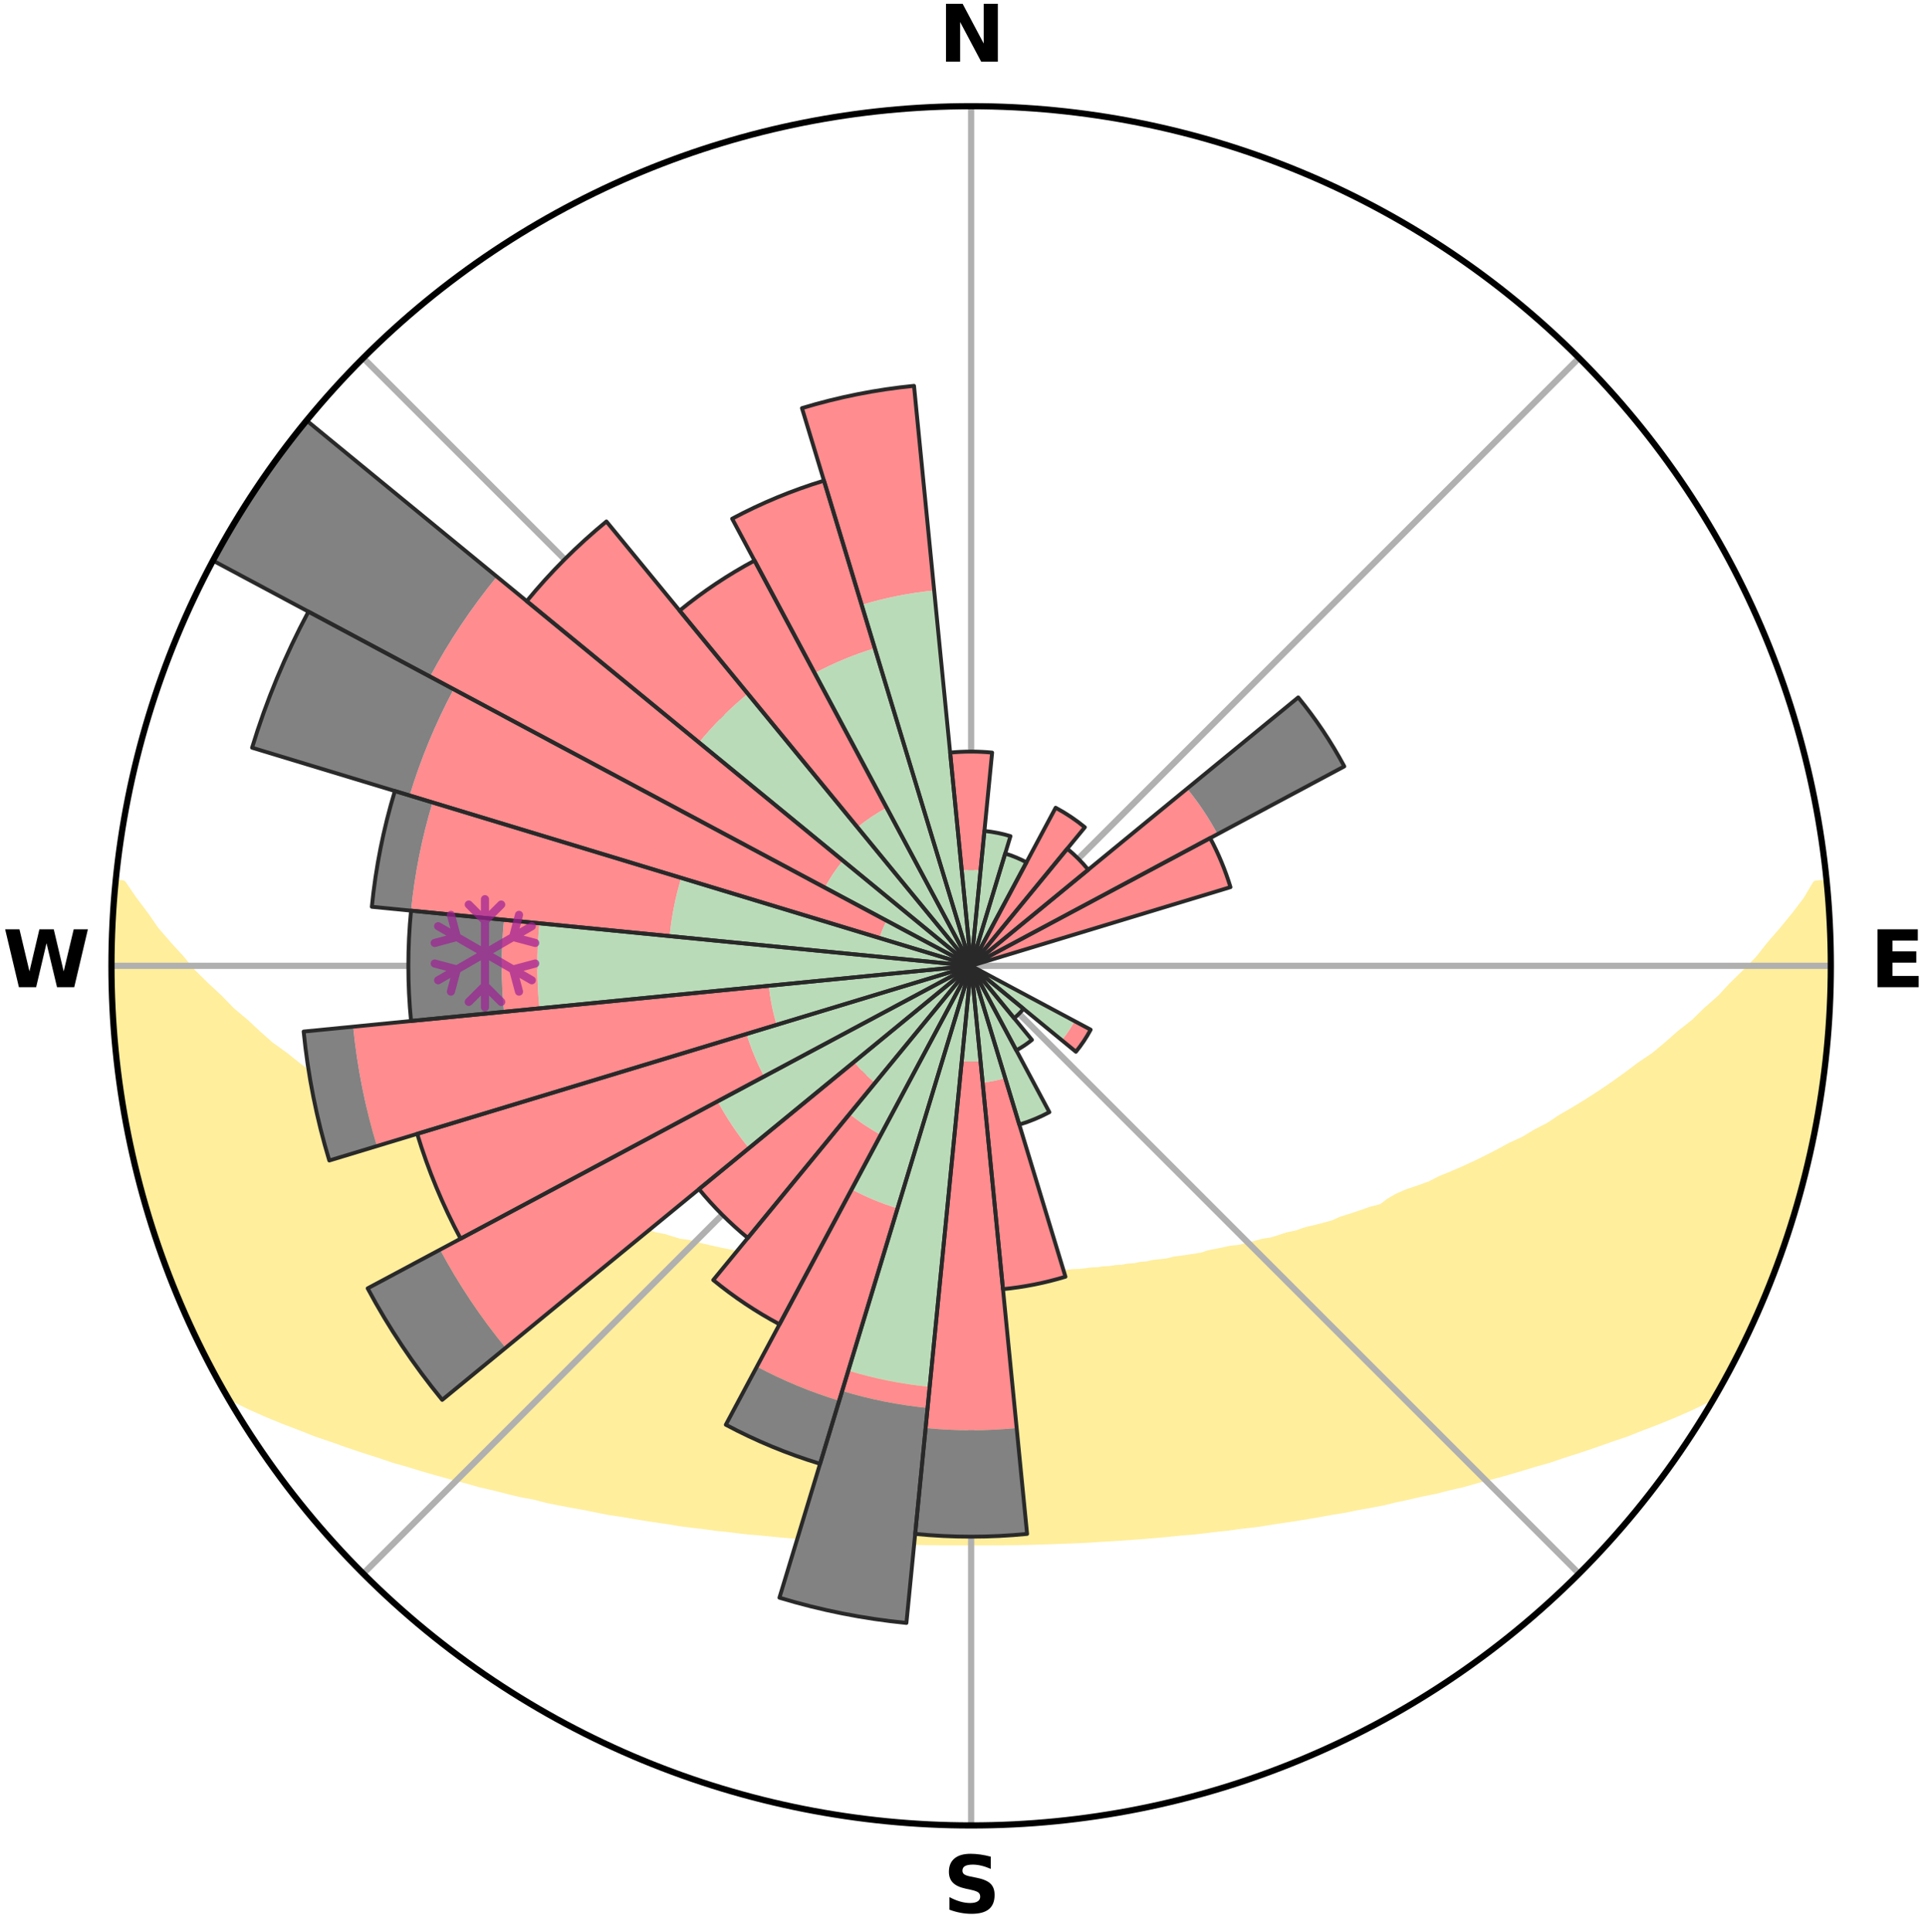 <?xml version="1.0" encoding="utf-8" standalone="no"?>
<!DOCTYPE svg PUBLIC "-//W3C//DTD SVG 1.1//EN"
  "http://www.w3.org/Graphics/SVG/1.1/DTD/svg11.dtd">
<svg xmlns:xlink="http://www.w3.org/1999/xlink" width="248.41pt" height="249.158pt" viewBox="0 0 248.41 249.158" xmlns="http://www.w3.org/2000/svg" version="1.1">
 <title>Ski Rose for 水上高原スキーリゾート, Minakami Kogen Ski Resort</title>
 <defs>
  <style type="text/css">*{stroke-linejoin: round; stroke-linecap: butt}</style>
 </defs>
 <g id="figure_1">
  <g id="patch_1">
   <path d="M 0 249.158 
L 248.41 249.158 
L 248.41 0 
L 0 0 
z
" style="fill: #ffffff"/>
  </g>
  <g id="axes_1">
   <g id="patch_2">
    <path d="M 236.135 124.579 
C 236.135 110.018 233.267 95.599 227.695 82.147 
C 222.122 68.695 213.955 56.471 203.659 46.175 
C 193.363 35.879 181.139 27.711 167.687 22.139 
C 154.235 16.567 139.815 13.699 125.255 13.699 
C 110.694 13.699 96.275 16.567 82.823 22.139 
C 69.371 27.711 57.147 35.879 46.851 46.175 
C 36.555 56.471 28.387 68.695 22.815 82.147 
C 17.243 95.599 14.375 110.018 14.375 124.579 
C 14.375 139.14 17.243 153.559 22.815 167.011 
C 28.387 180.463 36.555 192.687 46.851 202.983 
C 57.147 213.279 69.371 221.447 82.823 227.019 
C 96.275 232.591 110.694 235.459 125.255 235.459 
C 139.815 235.459 154.235 232.591 167.687 227.019 
C 181.139 221.447 193.363 213.279 203.659 202.983 
C 213.955 192.687 222.122 180.463 227.695 167.011 
C 233.267 153.559 236.135 139.14 236.135 124.579 
M 125.255 124.579 
C 125.255 124.579 125.255 124.579 125.255 124.579 
C 125.255 124.579 125.255 124.579 125.255 124.579 
C 125.255 124.579 125.255 124.579 125.255 124.579 
C 125.255 124.579 125.255 124.579 125.255 124.579 
C 125.255 124.579 125.255 124.579 125.255 124.579 
C 125.255 124.579 125.255 124.579 125.255 124.579 
C 125.255 124.579 125.255 124.579 125.255 124.579 
C 125.255 124.579 125.255 124.579 125.255 124.579 
C 125.255 124.579 125.255 124.579 125.255 124.579 
C 125.255 124.579 125.255 124.579 125.255 124.579 
C 125.255 124.579 125.255 124.579 125.255 124.579 
C 125.255 124.579 125.255 124.579 125.255 124.579 
C 125.255 124.579 125.255 124.579 125.255 124.579 
C 125.255 124.579 125.255 124.579 125.255 124.579 
C 125.255 124.579 125.255 124.579 125.255 124.579 
C 125.255 124.579 125.255 124.579 125.255 124.579 
z
" style="fill: #ffffff"/>
   </g>
   <g id="PolyCollection_1">
    <defs>
     <path id="mc6b53d6571" d="M 235.538 -135.198 
L 234.251 -135.074 
L 233.059 -133.063 
L 231.55 -131.08 
L 229.974 -129.151 
L 228.345 -127.279 
L 226.917 -125.466 
L 225.209 -123.707 
L 223.467 -122.007 
L 221.94 -120.358 
L 220.14 -118.776 
L 218.56 -117.236 
L 216.713 -115.773 
L 215.088 -114.344 
L 213.445 -112.969 
L 211.543 -111.683 
L 209.868 -110.42 
L 208.18 -109.21 
L 206.48 -108.054 
L 204.77 -106.951 
L 203.052 -105.902 
L 201.329 -104.905 
L 199.83 -103.898 
L 198.097 -103.002 
L 196.588 -102.088 
L 194.854 -101.291 
L 193.342 -100.468 
L 191.829 -99.688 
L 190.317 -98.951 
L 188.806 -98.255 
L 187.3 -97.601 
L 185.798 -96.988 
L 184.503 -96.319 
L 183.012 -95.782 
L 181.53 -95.284 
L 180.248 -94.72 
L 179.156 -94.083 
L 178.231 -93.373 
L 176.781 -93.004 
L 175.52 -92.556 
L 174.268 -92.138 
L 173.024 -91.748 
L 171.952 -91.27 
L 170.724 -90.933 
L 169.508 -90.622 
L 168.304 -90.336 
L 167.258 -89.954 
L 166.076 -89.715 
L 165.045 -89.375 
L 164.021 -89.056 
L 162.874 -88.88 
L 161.868 -88.599 
L 160.87 -88.337 
L 159.879 -88.093 
L 158.785 -87.987 
L 157.816 -87.775 
L 156.857 -87.578 
L 155.906 -87.396 
L 155.061 -87.108 
L 154.126 -86.954 
L 153.201 -86.812 
L 152.287 -86.682 
L 151.383 -86.562 
L 150.564 -86.341 
L 149.678 -86.243 
L 148.802 -86.154 
L 148 -85.966 
L 147.141 -85.895 
L 146.35 -85.728 
L 145.509 -85.672 
L 144.727 -85.523 
L 143.904 -85.48 
L 143.133 -85.349 
L 142.327 -85.317 
L 141.566 -85.201 
L 140.776 -85.177 
L 140.025 -85.075 
L 139.277 -84.981 
L 138.509 -84.967 
L 137.77 -84.885 
L 137.035 -84.809 
L 136.303 -84.74 
L 135.559 -84.736 
L 134.835 -84.676 
L 134.113 -84.621 
L 133.394 -84.572 
L 132.67 -84.572 
L 131.957 -84.531 
L 131.246 -84.494 
L 130.536 -84.462 
L 129.829 -84.435 
L 129.12 -84.435 
L 128.416 -84.414 
L 127.713 -84.396 
L 127.01 -84.383 
L 126.308 -84.375 
L 125.606 -84.371 
L 124.904 -84.372 
L 124.202 -84.375 
L 123.5 -84.384 
L 122.797 -84.397 
L 122.094 -84.414 
L 121.39 -84.436 
L 120.684 -84.463 
L 119.974 -84.463 
L 119.264 -84.495 
L 118.553 -84.532 
L 117.84 -84.574 
L 117.125 -84.621 
L 116.397 -84.623 
L 115.675 -84.678 
L 114.951 -84.738 
L 114.224 -84.805 
L 113.475 -84.812 
L 112.74 -84.888 
L 112.002 -84.971 
L 111.261 -85.06 
L 110.486 -85.079 
L 109.735 -85.181 
L 108.946 -85.205 
L 108.185 -85.321 
L 107.421 -85.445 
L 106.608 -85.485 
L 105.833 -85.625 
L 105.003 -85.676 
L 104.219 -85.835 
L 103.371 -85.9 
L 102.576 -86.078 
L 101.711 -86.159 
L 100.836 -86.248 
L 100.024 -86.459 
L 99.131 -86.568 
L 98.227 -86.688 
L 97.4 -86.935 
L 96.479 -87.078 
L 95.549 -87.234 
L 94.609 -87.403 
L 93.659 -87.585 
L 92.7 -87.782 
L 91.731 -87.994 
L 90.754 -88.222 
L 89.768 -88.467 
L 88.774 -88.729 
L 87.643 -88.887 
L 86.63 -89.186 
L 85.61 -89.505 
L 84.443 -89.722 
L 83.407 -90.082 
L 82.216 -90.345 
L 81.013 -90.631 
L 79.955 -91.059 
L 78.732 -91.395 
L 77.498 -91.757 
L 76.255 -92.147 
L 75.003 -92.565 
L 73.743 -93.012 
L 72.476 -93.49 
L 71.202 -93.998 
L 69.735 -94.434 
L 68.449 -95.008 
L 66.963 -95.516 
L 65.669 -96.158 
L 64.171 -96.741 
L 62.666 -97.365 
L 61.157 -98.029 
L 59.644 -98.734 
L 58.13 -99.482 
L 56.615 -100.272 
L 55.101 -101.106 
L 53.589 -101.983 
L 51.856 -102.837 
L 50.351 -103.806 
L 48.622 -104.761 
L 46.899 -105.767 
L 45.181 -106.827 
L 43.471 -107.94 
L 41.772 -109.106 
L 40.084 -110.326 
L 38.409 -111.6 
L 36.75 -112.927 
L 34.867 -114.281 
L 33.244 -115.719 
L 31.643 -117.212 
L 29.821 -118.742 
L 28.268 -120.345 
L 26.499 -121.993 
L 24.761 -123.702 
L 23.3 -125.469 
L 21.634 -127.292 
L 20.013 -129.174 
L 18.683 -131.097 
L 17.184 -133.084 
L 15.788 -135.119 
L 14.942 -135.201 
L 14.942 -135.201 
L 14.825 -133.27 
L 14.742 -131.338 
L 14.482 -129.416 
L 14.464 -127.48 
L 14.478 -125.546 
L 14.525 -123.613 
L 14.414 -121.677 
L 14.503 -119.744 
L 14.643 -117.814 
L 14.814 -115.887 
L 15.014 -113.964 
L 15.244 -112.045 
L 15.503 -110.13 
L 15.593 -108.19 
L 15.908 -106.281 
L 16.252 -104.377 
L 16.625 -102.478 
L 17.025 -100.585 
L 17.453 -98.698 
L 17.91 -96.818 
L 18.583 -94.996 
L 19.095 -93.133 
L 19.623 -91.273 
L 20.193 -89.426 
L 20.776 -87.581 
L 21.406 -85.752 
L 22.231 -83.997 
L 22.906 -82.185 
L 23.617 -80.386 
L 24.366 -78.602 
L 25.322 -76.913 
L 26.159 -75.172 
L 26.907 -73.383 
L 27.816 -71.674 
L 28.761 -69.985 
L 30.421 -68.717 
L 32.472 -67.722 
L 34.561 -66.801 
L 36.662 -65.941 
L 38.77 -65.139 
L 40.791 -64.331 
L 42.884 -63.628 
L 44.89 -62.913 
L 46.886 -62.242 
L 48.87 -61.612 
L 50.77 -60.963 
L 52.727 -60.412 
L 54.6 -59.836 
L 56.463 -59.298 
L 58.308 -58.791 
L 60.142 -58.32 
L 61.9 -57.817 
L 63.701 -57.405 
L 65.432 -56.961 
L 67.149 -56.546 
L 68.905 -56.221 
L 70.542 -55.796 
L 72.217 -55.458 
L 73.876 -55.144 
L 75.519 -54.852 
L 77.108 -54.525 
L 78.683 -54.216 
L 80.282 -53.986 
L 81.832 -53.719 
L 83.367 -53.467 
L 84.891 -53.237 
L 86.401 -53.019 
L 87.872 -52.768 
L 89.36 -52.585 
L 90.833 -52.412 
L 92.273 -52.207 
L 93.725 -52.064 
L 95.145 -51.887 
L 96.556 -51.722 
L 97.972 -51.609 
L 99.365 -51.467 
L 100.748 -51.336 
L 102.124 -51.216 
L 103.491 -51.107 
L 104.851 -51.006 
L 106.204 -50.914 
L 107.549 -50.831 
L 108.883 -50.731 
L 110.217 -50.665 
L 111.545 -50.606 
L 112.867 -50.553 
L 114.182 -50.486 
L 115.495 -50.448 
L 116.805 -50.415 
L 118.11 -50.377 
L 119.413 -50.357 
L 120.714 -50.342 
L 122.013 -50.324 
L 123.31 -50.32 
L 124.607 -50.321 
L 125.903 -50.319 
L 127.199 -50.322 
L 128.497 -50.325 
L 129.796 -50.339 
L 131.096 -50.354 
L 132.4 -50.374 
L 133.705 -50.416 
L 135.014 -50.448 
L 136.326 -50.503 
L 137.643 -50.549 
L 138.966 -50.601 
L 140.294 -50.66 
L 141.621 -50.755 
L 142.96 -50.83 
L 144.306 -50.913 
L 145.659 -51.005 
L 147.019 -51.105 
L 148.387 -51.215 
L 149.762 -51.335 
L 151.146 -51.465 
L 152.538 -51.607 
L 153.957 -51.716 
L 155.368 -51.88 
L 156.788 -52.058 
L 158.238 -52.204 
L 159.678 -52.409 
L 161.153 -52.578 
L 162.639 -52.764 
L 164.111 -53.015 
L 165.622 -53.23 
L 167.145 -53.464 
L 168.682 -53.712 
L 170.23 -53.981 
L 171.793 -54.268 
L 173.407 -54.518 
L 174.994 -54.848 
L 176.637 -55.14 
L 178.297 -55.454 
L 179.924 -55.851 
L 181.611 -56.213 
L 183.313 -56.602 
L 185.082 -56.956 
L 186.813 -57.4 
L 188.617 -57.809 
L 190.375 -58.312 
L 192.207 -58.786 
L 194.055 -59.29 
L 195.915 -59.831 
L 197.79 -60.405 
L 199.748 -60.956 
L 201.646 -61.607 
L 203.63 -62.236 
L 205.626 -62.908 
L 207.633 -63.623 
L 209.728 -64.325 
L 211.75 -65.133 
L 213.855 -65.936 
L 215.958 -66.795 
L 218.045 -67.717 
L 220.098 -68.712 
L 221.758 -69.98 
L 222.696 -71.673 
L 223.576 -73.396 
L 224.452 -75.121 
L 225.307 -76.857 
L 226.083 -78.629 
L 226.92 -80.374 
L 227.679 -82.154 
L 228.396 -83.951 
L 228.985 -85.796 
L 229.676 -87.602 
L 230.317 -89.426 
L 230.909 -91.266 
L 231.452 -93.122 
L 232.086 -94.952 
L 232.554 -96.829 
L 232.946 -98.725 
L 233.489 -100.584 
L 233.873 -102.48 
L 234.179 -104.391 
L 234.585 -106.283 
L 234.873 -108.197 
L 235.064 -110.122 
L 235.343 -112.036 
L 235.581 -113.956 
L 235.779 -115.881 
L 235.843 -117.815 
L 235.961 -119.746 
L 236.042 -121.678 
L 236.087 -123.612 
L 236.095 -125.546 
L 236.069 -127.481 
L 236.009 -129.415 
L 235.916 -131.347 
L 235.791 -133.278 
L 235.538 -135.198 
z
" style="stroke: #ffee9c"/>
    </defs>
    <g clip-path="url(#pe91f94e72c)">
     <use xlink:href="#mc6b53d6571" x="0" y="249.158" style="fill: #ffee9c; stroke: #ffee9c"/>
    </g>
   </g>
   <g id="matplotlib.axis_1">
    <g id="xtick_1">
     <g id="line2d_1">
      <path d="M 125.255 124.579 
L 125.255 13.699 
" clip-path="url(#pe91f94e72c)" style="fill: none; stroke: #b0b0b0; stroke-width: 0.8; stroke-linecap: square"/>
     </g>
     <g id="text_1">
      <!-- N -->
      <g transform="translate(121.07 7.958) scale(0.1 -0.1)">
       <defs>
        <path id="DejaVuSans-Bold-4e" d="M 588 4666 
L 1931 4666 
L 3628 1466 
L 3628 4666 
L 4769 4666 
L 4769 0 
L 3425 0 
L 1728 3200 
L 1728 0 
L 588 0 
L 588 4666 
z
" transform="scale(0.016)"/>
       </defs>
       <use xlink:href="#DejaVuSans-Bold-4e"/>
      </g>
     </g>
    </g>
    <g id="xtick_2">
     <g id="line2d_2">
      <path d="M 125.255 124.579 
L 203.659 46.175 
" clip-path="url(#pe91f94e72c)" style="fill: none; stroke: #b0b0b0; stroke-width: 0.8; stroke-linecap: square"/>
     </g>
    </g>
    <g id="xtick_3">
     <g id="line2d_3">
      <path d="M 125.255 124.579 
L 236.135 124.579 
" clip-path="url(#pe91f94e72c)" style="fill: none; stroke: #b0b0b0; stroke-width: 0.8; stroke-linecap: square"/>
     </g>
     <g id="text_2">
      <!-- E -->
      <g transform="translate(241.219 127.338) scale(0.1 -0.1)">
       <defs>
        <path id="DejaVuSans-Bold-45" d="M 588 4666 
L 3834 4666 
L 3834 3756 
L 1791 3756 
L 1791 2888 
L 3713 2888 
L 3713 1978 
L 1791 1978 
L 1791 909 
L 3903 909 
L 3903 0 
L 588 0 
L 588 4666 
z
" transform="scale(0.016)"/>
       </defs>
       <use xlink:href="#DejaVuSans-Bold-45"/>
      </g>
     </g>
    </g>
    <g id="xtick_4">
     <g id="line2d_4">
      <path d="M 125.255 124.579 
L 203.659 202.983 
" clip-path="url(#pe91f94e72c)" style="fill: none; stroke: #b0b0b0; stroke-width: 0.8; stroke-linecap: square"/>
     </g>
    </g>
    <g id="xtick_5">
     <g id="line2d_5">
      <path d="M 125.255 124.579 
L 125.255 235.459 
" clip-path="url(#pe91f94e72c)" style="fill: none; stroke: #b0b0b0; stroke-width: 0.8; stroke-linecap: square"/>
     </g>
     <g id="text_3">
      <!-- S -->
      <g transform="translate(121.654 246.718) scale(0.1 -0.1)">
       <defs>
        <path id="DejaVuSans-Bold-53" d="M 3834 4519 
L 3834 3531 
Q 3450 3703 3084 3790 
Q 2719 3878 2394 3878 
Q 1963 3878 1756 3759 
Q 1550 3641 1550 3391 
Q 1550 3203 1689 3098 
Q 1828 2994 2194 2919 
L 2706 2816 
Q 3484 2659 3812 2340 
Q 4141 2022 4141 1434 
Q 4141 663 3683 286 
Q 3225 -91 2284 -91 
Q 1841 -91 1394 -6 
Q 947 78 500 244 
L 500 1259 
Q 947 1022 1364 901 
Q 1781 781 2169 781 
Q 2563 781 2772 912 
Q 2981 1044 2981 1288 
Q 2981 1506 2839 1625 
Q 2697 1744 2272 1838 
L 1806 1941 
Q 1106 2091 782 2419 
Q 459 2747 459 3303 
Q 459 4000 909 4375 
Q 1359 4750 2203 4750 
Q 2588 4750 2994 4692 
Q 3400 4634 3834 4519 
z
" transform="scale(0.016)"/>
       </defs>
       <use xlink:href="#DejaVuSans-Bold-53"/>
      </g>
     </g>
    </g>
    <g id="xtick_6">
     <g id="line2d_6">
      <path d="M 125.255 124.579 
L 46.851 202.983 
" clip-path="url(#pe91f94e72c)" style="fill: none; stroke: #b0b0b0; stroke-width: 0.8; stroke-linecap: square"/>
     </g>
    </g>
    <g id="xtick_7">
     <g id="line2d_7">
      <path d="M 125.255 124.579 
L 14.375 124.579 
" clip-path="url(#pe91f94e72c)" style="fill: none; stroke: #b0b0b0; stroke-width: 0.8; stroke-linecap: square"/>
     </g>
     <g id="text_4">
      <!-- W -->
      <g transform="translate(0.36 127.338) scale(0.1 -0.1)">
       <defs>
        <path id="DejaVuSans-Bold-57" d="M 191 4666 
L 1344 4666 
L 2150 1275 
L 2950 4666 
L 4109 4666 
L 4909 1275 
L 5716 4666 
L 6859 4666 
L 5759 0 
L 4372 0 
L 3525 3547 
L 2688 0 
L 1300 0 
L 191 4666 
z
" transform="scale(0.016)"/>
       </defs>
       <use xlink:href="#DejaVuSans-Bold-57"/>
      </g>
     </g>
    </g>
    <g id="xtick_8">
     <g id="line2d_8">
      <path d="M 125.255 124.579 
L 46.851 46.175 
" clip-path="url(#pe91f94e72c)" style="fill: none; stroke: #b0b0b0; stroke-width: 0.8; stroke-linecap: square"/>
     </g>
    </g>
   </g>
   <g id="matplotlib.axis_2"/>
   <g id="patch_3">
    <path d="M 125.255 124.579 
C 125.255 124.579 125.255 124.579 125.255 124.579 
C 125.255 124.579 125.255 124.579 125.255 124.579 
L 125.255 124.579 
C 125.255 124.579 125.255 124.579 125.255 124.579 
C 125.255 124.579 125.255 124.579 125.255 124.579 
z
" clip-path="url(#pe91f94e72c)" style="fill: #d9d9d9"/>
   </g>
   <g id="patch_4">
    <path d="M 125.255 124.579 
C 125.255 124.579 125.255 124.579 125.255 124.579 
C 125.255 124.579 125.255 124.579 125.255 124.579 
L 125.255 124.579 
C 125.255 124.579 125.255 124.579 125.255 124.579 
C 125.255 124.579 125.255 124.579 125.255 124.579 
z
" clip-path="url(#pe91f94e72c)" style="fill: #d9d9d9"/>
   </g>
   <g id="patch_5">
    <path d="M 125.255 124.579 
C 125.255 124.579 125.255 124.579 125.255 124.579 
C 125.255 124.579 125.255 124.579 125.255 124.579 
L 125.255 124.579 
C 125.255 124.579 125.255 124.579 125.255 124.579 
C 125.255 124.579 125.255 124.579 125.255 124.579 
z
" clip-path="url(#pe91f94e72c)" style="fill: #d9d9d9"/>
   </g>
   <g id="patch_6">
    <path d="M 125.255 124.579 
C 125.255 124.579 125.255 124.579 125.255 124.579 
C 125.255 124.579 125.255 124.579 125.255 124.579 
L 125.255 124.579 
C 125.255 124.579 125.255 124.579 125.255 124.579 
C 125.255 124.579 125.255 124.579 125.255 124.579 
z
" clip-path="url(#pe91f94e72c)" style="fill: #d9d9d9"/>
   </g>
   <g id="patch_7">
    <path d="M 125.255 124.579 
C 125.255 124.579 125.255 124.579 125.255 124.579 
C 125.255 124.579 125.255 124.579 125.255 124.579 
L 125.255 124.579 
C 125.255 124.579 125.255 124.579 125.255 124.579 
C 125.255 124.579 125.255 124.579 125.255 124.579 
z
" clip-path="url(#pe91f94e72c)" style="fill: #d9d9d9"/>
   </g>
   <g id="patch_8">
    <path d="M 125.255 124.579 
C 125.255 124.579 125.255 124.579 125.255 124.579 
C 125.255 124.579 125.255 124.579 125.255 124.579 
L 125.255 124.579 
C 125.255 124.579 125.255 124.579 125.255 124.579 
C 125.255 124.579 125.255 124.579 125.255 124.579 
z
" clip-path="url(#pe91f94e72c)" style="fill: #d9d9d9"/>
   </g>
   <g id="patch_9">
    <path d="M 125.255 124.579 
C 125.255 124.579 125.255 124.579 125.255 124.579 
C 125.255 124.579 125.255 124.579 125.255 124.579 
L 125.255 124.579 
C 125.255 124.579 125.255 124.579 125.255 124.579 
C 125.255 124.579 125.255 124.579 125.255 124.579 
z
" clip-path="url(#pe91f94e72c)" style="fill: #d9d9d9"/>
   </g>
   <g id="patch_10">
    <path d="M 125.255 124.579 
C 125.255 124.579 125.255 124.579 125.255 124.579 
C 125.255 124.579 125.255 124.579 125.255 124.579 
L 125.255 124.579 
C 125.255 124.579 125.255 124.579 125.255 124.579 
C 125.255 124.579 125.255 124.579 125.255 124.579 
z
" clip-path="url(#pe91f94e72c)" style="fill: #d9d9d9"/>
   </g>
   <g id="patch_11">
    <path d="M 125.255 124.579 
C 125.255 124.579 125.255 124.579 125.255 124.579 
C 125.255 124.579 125.255 124.579 125.255 124.579 
L 125.255 124.579 
C 125.255 124.579 125.255 124.579 125.255 124.579 
C 125.255 124.579 125.255 124.579 125.255 124.579 
z
" clip-path="url(#pe91f94e72c)" style="fill: #d9d9d9"/>
   </g>
   <g id="patch_12">
    <path d="M 125.255 124.579 
C 125.255 124.579 125.255 124.579 125.255 124.579 
C 125.255 124.579 125.255 124.579 125.255 124.579 
L 125.255 124.579 
C 125.255 124.579 125.255 124.579 125.255 124.579 
C 125.255 124.579 125.255 124.579 125.255 124.579 
z
" clip-path="url(#pe91f94e72c)" style="fill: #d9d9d9"/>
   </g>
   <g id="patch_13">
    <path d="M 125.255 124.579 
C 125.255 124.579 125.255 124.579 125.255 124.579 
C 125.255 124.579 125.255 124.579 125.255 124.579 
L 125.255 124.579 
C 125.255 124.579 125.255 124.579 125.255 124.579 
C 125.255 124.579 125.255 124.579 125.255 124.579 
z
" clip-path="url(#pe91f94e72c)" style="fill: #d9d9d9"/>
   </g>
   <g id="patch_14">
    <path d="M 125.255 124.579 
C 125.255 124.579 125.255 124.579 125.255 124.579 
C 125.255 124.579 125.255 124.579 125.255 124.579 
L 125.255 124.579 
C 125.255 124.579 125.255 124.579 125.255 124.579 
C 125.255 124.579 125.255 124.579 125.255 124.579 
z
" clip-path="url(#pe91f94e72c)" style="fill: #d9d9d9"/>
   </g>
   <g id="patch_15">
    <path d="M 125.255 124.579 
C 125.255 124.579 125.255 124.579 125.255 124.579 
C 125.255 124.579 125.255 124.579 125.255 124.579 
L 125.255 124.579 
C 125.255 124.579 125.255 124.579 125.255 124.579 
C 125.255 124.579 125.255 124.579 125.255 124.579 
z
" clip-path="url(#pe91f94e72c)" style="fill: #d9d9d9"/>
   </g>
   <g id="patch_16">
    <path d="M 125.255 124.579 
C 125.255 124.579 125.255 124.579 125.255 124.579 
C 125.255 124.579 125.255 124.579 125.255 124.579 
L 125.255 124.579 
C 125.255 124.579 125.255 124.579 125.255 124.579 
C 125.255 124.579 125.255 124.579 125.255 124.579 
z
" clip-path="url(#pe91f94e72c)" style="fill: #d9d9d9"/>
   </g>
   <g id="patch_17">
    <path d="M 125.255 124.579 
C 125.255 124.579 125.255 124.579 125.255 124.579 
C 125.255 124.579 125.255 124.579 125.255 124.579 
L 125.255 124.579 
C 125.255 124.579 125.255 124.579 125.255 124.579 
C 125.255 124.579 125.255 124.579 125.255 124.579 
z
" clip-path="url(#pe91f94e72c)" style="fill: #d9d9d9"/>
   </g>
   <g id="patch_18">
    <path d="M 125.255 124.579 
C 125.255 124.579 125.255 124.579 125.255 124.579 
C 125.255 124.579 125.255 124.579 125.255 124.579 
L 125.255 124.579 
C 125.255 124.579 125.255 124.579 125.255 124.579 
C 125.255 124.579 125.255 124.579 125.255 124.579 
z
" clip-path="url(#pe91f94e72c)" style="fill: #d9d9d9"/>
   </g>
   <g id="patch_19">
    <path d="M 125.255 124.579 
C 125.255 124.579 125.255 124.579 125.255 124.579 
C 125.255 124.579 125.255 124.579 125.255 124.579 
L 125.255 124.579 
C 125.255 124.579 125.255 124.579 125.255 124.579 
C 125.255 124.579 125.255 124.579 125.255 124.579 
z
" clip-path="url(#pe91f94e72c)" style="fill: #d9d9d9"/>
   </g>
   <g id="patch_20">
    <path d="M 125.255 124.579 
C 125.255 124.579 125.255 124.579 125.255 124.579 
C 125.255 124.579 125.255 124.579 125.255 124.579 
L 125.255 124.579 
C 125.255 124.579 125.255 124.579 125.255 124.579 
C 125.255 124.579 125.255 124.579 125.255 124.579 
z
" clip-path="url(#pe91f94e72c)" style="fill: #d9d9d9"/>
   </g>
   <g id="patch_21">
    <path d="M 125.255 124.579 
C 125.255 124.579 125.255 124.579 125.255 124.579 
C 125.255 124.579 125.255 124.579 125.255 124.579 
L 125.255 124.579 
C 125.255 124.579 125.255 124.579 125.255 124.579 
C 125.255 124.579 125.255 124.579 125.255 124.579 
z
" clip-path="url(#pe91f94e72c)" style="fill: #d9d9d9"/>
   </g>
   <g id="patch_22">
    <path d="M 125.255 124.579 
C 125.255 124.579 125.255 124.579 125.255 124.579 
C 125.255 124.579 125.255 124.579 125.255 124.579 
L 125.255 124.579 
C 125.255 124.579 125.255 124.579 125.255 124.579 
C 125.255 124.579 125.255 124.579 125.255 124.579 
z
" clip-path="url(#pe91f94e72c)" style="fill: #d9d9d9"/>
   </g>
   <g id="patch_23">
    <path d="M 125.255 124.579 
C 125.255 124.579 125.255 124.579 125.255 124.579 
C 125.255 124.579 125.255 124.579 125.255 124.579 
L 125.255 124.579 
C 125.255 124.579 125.255 124.579 125.255 124.579 
C 125.255 124.579 125.255 124.579 125.255 124.579 
z
" clip-path="url(#pe91f94e72c)" style="fill: #d9d9d9"/>
   </g>
   <g id="patch_24">
    <path d="M 125.255 124.579 
C 125.255 124.579 125.255 124.579 125.255 124.579 
C 125.255 124.579 125.255 124.579 125.255 124.579 
L 125.255 124.579 
C 125.255 124.579 125.255 124.579 125.255 124.579 
C 125.255 124.579 125.255 124.579 125.255 124.579 
z
" clip-path="url(#pe91f94e72c)" style="fill: #d9d9d9"/>
   </g>
   <g id="patch_25">
    <path d="M 125.255 124.579 
C 125.255 124.579 125.255 124.579 125.255 124.579 
C 125.255 124.579 125.255 124.579 125.255 124.579 
L 125.255 124.579 
C 125.255 124.579 125.255 124.579 125.255 124.579 
C 125.255 124.579 125.255 124.579 125.255 124.579 
z
" clip-path="url(#pe91f94e72c)" style="fill: #d9d9d9"/>
   </g>
   <g id="patch_26">
    <path d="M 125.255 124.579 
C 125.255 124.579 125.255 124.579 125.255 124.579 
C 125.255 124.579 125.255 124.579 125.255 124.579 
L 125.255 124.579 
C 125.255 124.579 125.255 124.579 125.255 124.579 
C 125.255 124.579 125.255 124.579 125.255 124.579 
z
" clip-path="url(#pe91f94e72c)" style="fill: #d9d9d9"/>
   </g>
   <g id="patch_27">
    <path d="M 125.255 124.579 
C 125.255 124.579 125.255 124.579 125.255 124.579 
C 125.255 124.579 125.255 124.579 125.255 124.579 
L 125.255 124.579 
C 125.255 124.579 125.255 124.579 125.255 124.579 
C 125.255 124.579 125.255 124.579 125.255 124.579 
z
" clip-path="url(#pe91f94e72c)" style="fill: #d9d9d9"/>
   </g>
   <g id="patch_28">
    <path d="M 125.255 124.579 
C 125.255 124.579 125.255 124.579 125.255 124.579 
C 125.255 124.579 125.255 124.579 125.255 124.579 
L 125.255 124.579 
C 125.255 124.579 125.255 124.579 125.255 124.579 
C 125.255 124.579 125.255 124.579 125.255 124.579 
z
" clip-path="url(#pe91f94e72c)" style="fill: #d9d9d9"/>
   </g>
   <g id="patch_29">
    <path d="M 125.255 124.579 
C 125.255 124.579 125.255 124.579 125.255 124.579 
C 125.255 124.579 125.255 124.579 125.255 124.579 
L 125.255 124.579 
C 125.255 124.579 125.255 124.579 125.255 124.579 
C 125.255 124.579 125.255 124.579 125.255 124.579 
z
" clip-path="url(#pe91f94e72c)" style="fill: #d9d9d9"/>
   </g>
   <g id="patch_30">
    <path d="M 125.255 124.579 
C 125.255 124.579 125.255 124.579 125.255 124.579 
C 125.255 124.579 125.255 124.579 125.255 124.579 
L 125.255 124.579 
C 125.255 124.579 125.255 124.579 125.255 124.579 
C 125.255 124.579 125.255 124.579 125.255 124.579 
z
" clip-path="url(#pe91f94e72c)" style="fill: #d9d9d9"/>
   </g>
   <g id="patch_31">
    <path d="M 125.255 124.579 
C 125.255 124.579 125.255 124.579 125.255 124.579 
C 125.255 124.579 125.255 124.579 125.255 124.579 
L 125.255 124.579 
C 125.255 124.579 125.255 124.579 125.255 124.579 
C 125.255 124.579 125.255 124.579 125.255 124.579 
z
" clip-path="url(#pe91f94e72c)" style="fill: #d9d9d9"/>
   </g>
   <g id="patch_32">
    <path d="M 125.255 124.579 
C 125.255 124.579 125.255 124.579 125.255 124.579 
C 125.255 124.579 125.255 124.579 125.255 124.579 
L 125.255 124.579 
C 125.255 124.579 125.255 124.579 125.255 124.579 
C 125.255 124.579 125.255 124.579 125.255 124.579 
z
" clip-path="url(#pe91f94e72c)" style="fill: #d9d9d9"/>
   </g>
   <g id="patch_33">
    <path d="M 125.255 124.579 
C 125.255 124.579 125.255 124.579 125.255 124.579 
C 125.255 124.579 125.255 124.579 125.255 124.579 
L 125.255 124.579 
C 125.255 124.579 125.255 124.579 125.255 124.579 
C 125.255 124.579 125.255 124.579 125.255 124.579 
z
" clip-path="url(#pe91f94e72c)" style="fill: #d9d9d9"/>
   </g>
   <g id="patch_34">
    <path d="M 125.255 124.579 
C 125.255 124.579 125.255 124.579 125.255 124.579 
C 125.255 124.579 125.255 124.579 125.255 124.579 
L 125.255 124.579 
C 125.255 124.579 125.255 124.579 125.255 124.579 
C 125.255 124.579 125.255 124.579 125.255 124.579 
z
" clip-path="url(#pe91f94e72c)" style="fill: #d9d9d9"/>
   </g>
   <g id="patch_35">
    <path d="M 125.255 124.579 
C 125.255 124.579 125.255 124.579 125.255 124.579 
C 125.255 124.579 125.255 124.579 125.255 124.579 
L 126.466 112.28 
C 126.064 112.241 125.659 112.221 125.255 112.221 
C 124.85 112.221 124.446 112.241 124.044 112.28 
z
" clip-path="url(#pe91f94e72c)" style="fill: #badbb8"/>
   </g>
   <g id="patch_36">
    <path d="M 125.255 124.579 
C 125.255 124.579 125.255 124.579 125.255 124.579 
C 125.255 124.579 125.255 124.579 125.255 124.579 
L 130.328 107.854 
C 129.781 107.688 129.226 107.549 128.664 107.438 
C 128.103 107.326 127.537 107.242 126.968 107.186 
z
" clip-path="url(#pe91f94e72c)" style="fill: #badbb8"/>
   </g>
   <g id="patch_37">
    <path d="M 125.255 124.579 
C 125.255 124.579 125.255 124.579 125.255 124.579 
C 125.255 124.579 125.255 124.579 125.255 124.579 
L 132.39 111.231 
C 131.953 110.997 131.505 110.785 131.047 110.596 
C 130.589 110.406 130.123 110.239 129.648 110.095 
z
" clip-path="url(#pe91f94e72c)" style="fill: #badbb8"/>
   </g>
   <g id="patch_38">
    <path d="M 125.255 124.579 
C 125.255 124.579 125.255 124.579 125.255 124.579 
C 125.255 124.579 125.255 124.579 125.255 124.579 
L 125.255 124.579 
C 125.255 124.579 125.255 124.579 125.255 124.579 
C 125.255 124.579 125.255 124.579 125.255 124.579 
z
" clip-path="url(#pe91f94e72c)" style="fill: #badbb8"/>
   </g>
   <g id="patch_39">
    <path d="M 125.255 124.579 
C 125.255 124.579 125.255 124.579 125.255 124.579 
C 125.255 124.579 125.255 124.579 125.255 124.579 
L 125.255 124.579 
C 125.255 124.579 125.255 124.579 125.255 124.579 
C 125.255 124.579 125.255 124.579 125.255 124.579 
z
" clip-path="url(#pe91f94e72c)" style="fill: #badbb8"/>
   </g>
   <g id="patch_40">
    <path d="M 125.255 124.579 
C 125.255 124.579 125.255 124.579 125.255 124.579 
C 125.255 124.579 125.255 124.579 125.255 124.579 
L 125.255 124.579 
C 125.255 124.579 125.255 124.579 125.255 124.579 
C 125.255 124.579 125.255 124.579 125.255 124.579 
z
" clip-path="url(#pe91f94e72c)" style="fill: #badbb8"/>
   </g>
   <g id="patch_41">
    <path d="M 125.255 124.579 
C 125.255 124.579 125.255 124.579 125.255 124.579 
C 125.255 124.579 125.255 124.579 125.255 124.579 
L 125.255 124.579 
C 125.255 124.579 125.255 124.579 125.255 124.579 
C 125.255 124.579 125.255 124.579 125.255 124.579 
z
" clip-path="url(#pe91f94e72c)" style="fill: #badbb8"/>
   </g>
   <g id="patch_42">
    <path d="M 125.255 124.579 
C 125.255 124.579 125.255 124.579 125.255 124.579 
C 125.255 124.579 125.255 124.579 125.255 124.579 
L 125.255 124.579 
C 125.255 124.579 125.255 124.579 125.255 124.579 
C 125.255 124.579 125.255 124.579 125.255 124.579 
z
" clip-path="url(#pe91f94e72c)" style="fill: #badbb8"/>
   </g>
   <g id="patch_43">
    <path d="M 125.255 124.579 
C 125.255 124.579 125.255 124.579 125.255 124.579 
C 125.255 124.579 125.255 124.579 125.255 124.579 
L 125.255 124.579 
C 125.255 124.579 125.255 124.579 125.255 124.579 
C 125.255 124.579 125.255 124.579 125.255 124.579 
z
" clip-path="url(#pe91f94e72c)" style="fill: #badbb8"/>
   </g>
   <g id="patch_44">
    <path d="M 125.255 124.579 
C 125.255 124.579 125.255 124.579 125.255 124.579 
C 125.255 124.579 125.255 124.579 125.255 124.579 
L 125.255 124.579 
C 125.255 124.579 125.255 124.579 125.255 124.579 
C 125.255 124.579 125.255 124.579 125.255 124.579 
z
" clip-path="url(#pe91f94e72c)" style="fill: #badbb8"/>
   </g>
   <g id="patch_45">
    <path d="M 125.255 124.579 
C 125.255 124.579 125.255 124.579 125.255 124.579 
C 125.255 124.579 125.255 124.579 125.255 124.579 
L 125.255 124.579 
C 125.255 124.579 125.255 124.579 125.255 124.579 
C 125.255 124.579 125.255 124.579 125.255 124.579 
z
" clip-path="url(#pe91f94e72c)" style="fill: #badbb8"/>
   </g>
   <g id="patch_46">
    <path d="M 125.255 124.579 
C 125.255 124.579 125.255 124.579 125.255 124.579 
C 125.255 124.579 125.255 124.579 125.255 124.579 
L 136.955 134.181 
C 137.269 133.798 137.564 133.4 137.84 132.988 
C 138.115 132.576 138.37 132.151 138.603 131.714 
z
" clip-path="url(#pe91f94e72c)" style="fill: #badbb8"/>
   </g>
   <g id="patch_47">
    <path d="M 125.255 124.579 
C 125.255 124.579 125.255 124.579 125.255 124.579 
C 125.255 124.579 125.255 124.579 125.255 124.579 
L 130.799 131.334 
C 131.02 131.153 131.232 130.96 131.434 130.758 
C 131.636 130.556 131.828 130.344 132.01 130.123 
z
" clip-path="url(#pe91f94e72c)" style="fill: #badbb8"/>
   </g>
   <g id="patch_48">
    <path d="M 125.255 124.579 
C 125.255 124.579 125.255 124.579 125.255 124.579 
C 125.255 124.579 125.255 124.579 125.255 124.579 
L 131.08 135.478 
C 131.437 135.287 131.784 135.079 132.121 134.855 
C 132.457 134.63 132.782 134.389 133.095 134.132 
z
" clip-path="url(#pe91f94e72c)" style="fill: #badbb8"/>
   </g>
   <g id="patch_49">
    <path d="M 125.255 124.579 
C 125.255 124.579 125.255 124.579 125.255 124.579 
C 125.255 124.579 125.255 124.579 125.255 124.579 
L 131.468 145.062 
C 132.139 144.859 132.799 144.623 133.446 144.355 
C 134.093 144.087 134.727 143.787 135.345 143.457 
z
" clip-path="url(#pe91f94e72c)" style="fill: #badbb8"/>
   </g>
   <g id="patch_50">
    <path d="M 125.255 124.579 
C 125.255 124.579 125.255 124.579 125.255 124.579 
C 125.255 124.579 125.255 124.579 125.255 124.579 
L 126.738 139.642 
C 127.231 139.593 127.722 139.521 128.208 139.424 
C 128.694 139.327 129.174 139.207 129.648 139.063 
z
" clip-path="url(#pe91f94e72c)" style="fill: #badbb8"/>
   </g>
   <g id="patch_51">
    <path d="M 125.255 124.579 
C 125.255 124.579 125.255 124.579 125.255 124.579 
C 125.255 124.579 125.255 124.579 125.255 124.579 
L 124.044 136.878 
C 124.446 136.917 124.85 136.937 125.255 136.937 
C 125.659 136.937 126.064 136.917 126.466 136.878 
z
" clip-path="url(#pe91f94e72c)" style="fill: #badbb8"/>
   </g>
   <g id="patch_52">
    <path d="M 125.255 124.579 
C 125.255 124.579 125.255 124.579 125.255 124.579 
C 125.255 124.579 125.255 124.579 125.255 124.579 
L 109.413 176.802 
C 111.123 177.32 112.856 177.754 114.608 178.103 
C 116.36 178.451 118.128 178.714 119.906 178.889 
z
" clip-path="url(#pe91f94e72c)" style="fill: #badbb8"/>
   </g>
   <g id="patch_53">
    <path d="M 125.255 124.579 
C 125.255 124.579 125.255 124.579 125.255 124.579 
C 125.255 124.579 125.255 124.579 125.255 124.579 
L 109.842 153.415 
C 110.786 153.919 111.754 154.377 112.742 154.787 
C 113.731 155.196 114.739 155.557 115.763 155.868 
z
" clip-path="url(#pe91f94e72c)" style="fill: #badbb8"/>
   </g>
   <g id="patch_54">
    <path d="M 125.255 124.579 
C 125.255 124.579 125.255 124.579 125.255 124.579 
C 125.255 124.579 125.255 124.579 125.255 124.579 
L 109.575 143.685 
C 110.2 144.198 110.85 144.681 111.523 145.13 
C 112.196 145.579 112.89 145.996 113.604 146.377 
z
" clip-path="url(#pe91f94e72c)" style="fill: #badbb8"/>
   </g>
   <g id="patch_55">
    <path d="M 125.255 124.579 
C 125.255 124.579 125.255 124.579 125.255 124.579 
C 125.255 124.579 125.255 124.579 125.255 124.579 
L 110.15 136.975 
C 110.556 137.47 110.986 137.944 111.438 138.396 
C 111.89 138.848 112.364 139.278 112.859 139.684 
z
" clip-path="url(#pe91f94e72c)" style="fill: #badbb8"/>
   </g>
   <g id="patch_56">
    <path d="M 125.255 124.579 
C 125.255 124.579 125.255 124.579 125.255 124.579 
C 125.255 124.579 125.255 124.579 125.255 124.579 
L 92.558 142.056 
C 93.13 143.126 93.754 144.168 94.428 145.177 
C 95.103 146.186 95.826 147.161 96.596 148.099 
z
" clip-path="url(#pe91f94e72c)" style="fill: #badbb8"/>
   </g>
   <g id="patch_57">
    <path d="M 125.255 124.579 
C 125.255 124.579 125.255 124.579 125.255 124.579 
C 125.255 124.579 125.255 124.579 125.255 124.579 
L 96.287 133.366 
C 96.575 134.315 96.909 135.248 97.288 136.163 
C 97.667 137.079 98.091 137.975 98.558 138.849 
z
" clip-path="url(#pe91f94e72c)" style="fill: #badbb8"/>
   </g>
   <g id="patch_58">
    <path d="M 125.255 124.579 
C 125.255 124.579 125.255 124.579 125.255 124.579 
C 125.255 124.579 125.255 124.579 125.255 124.579 
L 99.165 127.149 
C 99.249 128.003 99.375 128.852 99.543 129.693 
C 99.71 130.535 99.919 131.368 100.168 132.189 
z
" clip-path="url(#pe91f94e72c)" style="fill: #badbb8"/>
   </g>
   <g id="patch_59">
    <path d="M 125.255 124.579 
C 125.255 124.579 125.255 124.579 125.255 124.579 
C 125.255 124.579 125.255 124.579 125.255 124.579 
L 69.57 119.095 
C 69.391 120.917 69.301 122.748 69.301 124.579 
C 69.301 126.411 69.391 128.241 69.57 130.064 
z
" clip-path="url(#pe91f94e72c)" style="fill: #badbb8"/>
   </g>
   <g id="patch_60">
    <path d="M 125.255 124.579 
C 125.255 124.579 125.255 124.579 125.255 124.579 
C 125.255 124.579 125.255 124.579 125.255 124.579 
L 87.858 113.235 
C 87.486 114.459 87.175 115.7 86.926 116.955 
C 86.676 118.209 86.488 119.476 86.363 120.749 
z
" clip-path="url(#pe91f94e72c)" style="fill: #badbb8"/>
   </g>
   <g id="patch_61">
    <path d="M 125.255 124.579 
C 125.255 124.579 125.255 124.579 125.255 124.579 
C 125.255 124.579 125.255 124.579 125.255 124.579 
L 114.356 118.753 
C 114.165 119.11 113.992 119.476 113.837 119.85 
C 113.683 120.223 113.546 120.605 113.429 120.992 
z
" clip-path="url(#pe91f94e72c)" style="fill: #badbb8"/>
   </g>
   <g id="patch_62">
    <path d="M 125.255 124.579 
C 125.255 124.579 125.255 124.579 125.255 124.579 
C 125.255 124.579 125.255 124.579 125.255 124.579 
L 108.709 111 
C 108.264 111.541 107.846 112.105 107.457 112.687 
C 107.068 113.27 106.708 113.871 106.377 114.489 
z
" clip-path="url(#pe91f94e72c)" style="fill: #badbb8"/>
   </g>
   <g id="patch_63">
    <path d="M 125.255 124.579 
C 125.255 124.579 125.255 124.579 125.255 124.579 
C 125.255 124.579 125.255 124.579 125.255 124.579 
L 96.449 89.479 
C 95.3 90.422 94.198 91.421 93.147 92.472 
C 92.096 93.522 91.098 94.624 90.155 95.773 
z
" clip-path="url(#pe91f94e72c)" style="fill: #badbb8"/>
   </g>
   <g id="patch_64">
    <path d="M 125.255 124.579 
C 125.255 124.579 125.255 124.579 125.255 124.579 
C 125.255 124.579 125.255 124.579 125.255 124.579 
L 114.356 104.189 
C 113.689 104.546 113.039 104.935 112.41 105.355 
C 111.781 105.776 111.173 106.227 110.588 106.707 
z
" clip-path="url(#pe91f94e72c)" style="fill: #badbb8"/>
   </g>
   <g id="patch_65">
    <path d="M 125.255 124.579 
C 125.255 124.579 125.255 124.579 125.255 124.579 
C 125.255 124.579 125.255 124.579 125.255 124.579 
L 112.828 83.612 
C 111.487 84.019 110.167 84.491 108.872 85.028 
C 107.578 85.564 106.31 86.163 105.074 86.824 
z
" clip-path="url(#pe91f94e72c)" style="fill: #badbb8"/>
   </g>
   <g id="patch_66">
    <path d="M 125.255 124.579 
C 125.255 124.579 125.255 124.579 125.255 124.579 
C 125.255 124.579 125.255 124.579 125.255 124.579 
L 120.486 76.159 
C 118.901 76.315 117.325 76.549 115.763 76.86 
C 114.201 77.17 112.655 77.558 111.131 78.02 
z
" clip-path="url(#pe91f94e72c)" style="fill: #badbb8"/>
   </g>
   <g id="patch_67">
    <path d="M 124.044 112.28 
C 124.446 112.241 124.85 112.221 125.255 112.221 
C 125.659 112.221 126.064 112.241 126.466 112.28 
L 127.963 97.078 
C 127.063 96.99 126.159 96.945 125.255 96.945 
C 124.35 96.945 123.446 96.99 122.546 97.078 
z
" clip-path="url(#pe91f94e72c)" style="fill: #ff8c8e"/>
   </g>
   <g id="patch_68">
    <path d="M 126.968 107.186 
C 127.537 107.242 128.103 107.326 128.664 107.438 
C 129.226 107.549 129.781 107.688 130.328 107.854 
L 130.328 107.854 
C 129.781 107.688 129.226 107.549 128.664 107.438 
C 128.103 107.326 127.537 107.242 126.968 107.186 
z
" clip-path="url(#pe91f94e72c)" style="fill: #ff8c8e"/>
   </g>
   <g id="patch_69">
    <path d="M 129.648 110.095 
C 130.123 110.239 130.589 110.406 131.047 110.596 
C 131.505 110.785 131.953 110.997 132.39 111.231 
L 132.39 111.231 
C 131.953 110.997 131.505 110.785 131.047 110.596 
C 130.589 110.406 130.123 110.239 129.648 110.095 
z
" clip-path="url(#pe91f94e72c)" style="fill: #ff8c8e"/>
   </g>
   <g id="patch_70">
    <path d="M 125.255 124.579 
C 125.255 124.579 125.255 124.579 125.255 124.579 
C 125.255 124.579 125.255 124.579 125.255 124.579 
L 139.922 106.707 
C 139.337 106.227 138.729 105.776 138.1 105.355 
C 137.47 104.935 136.821 104.546 136.154 104.189 
z
" clip-path="url(#pe91f94e72c)" style="fill: #ff8c8e"/>
   </g>
   <g id="patch_71">
    <path d="M 125.255 124.579 
C 125.255 124.579 125.255 124.579 125.255 124.579 
C 125.255 124.579 125.255 124.579 125.255 124.579 
L 140.359 112.183 
C 139.954 111.689 139.524 111.214 139.072 110.762 
C 138.619 110.31 138.145 109.88 137.651 109.474 
z
" clip-path="url(#pe91f94e72c)" style="fill: #ff8c8e"/>
   </g>
   <g id="patch_72">
    <path d="M 125.255 124.579 
C 125.255 124.579 125.255 124.579 125.255 124.579 
C 125.255 124.579 125.255 124.579 125.255 124.579 
L 157.031 107.595 
C 156.475 106.555 155.868 105.542 155.213 104.562 
C 154.558 103.581 153.855 102.633 153.106 101.722 
z
" clip-path="url(#pe91f94e72c)" style="fill: #ff8c8e"/>
   </g>
   <g id="patch_73">
    <path d="M 125.255 124.579 
C 125.255 124.579 125.255 124.579 125.255 124.579 
C 125.255 124.579 125.255 124.579 125.255 124.579 
L 158.704 114.432 
C 158.372 113.338 157.986 112.26 157.548 111.203 
C 157.111 110.146 156.621 109.111 156.082 108.102 
z
" clip-path="url(#pe91f94e72c)" style="fill: #ff8c8e"/>
   </g>
   <g id="patch_74">
    <path d="M 125.255 124.579 
C 125.255 124.579 125.255 124.579 125.255 124.579 
C 125.255 124.579 125.255 124.579 125.255 124.579 
L 125.255 124.579 
C 125.255 124.579 125.255 124.579 125.255 124.579 
C 125.255 124.579 125.255 124.579 125.255 124.579 
z
" clip-path="url(#pe91f94e72c)" style="fill: #ff8c8e"/>
   </g>
   <g id="patch_75">
    <path d="M 125.255 124.579 
C 125.255 124.579 125.255 124.579 125.255 124.579 
C 125.255 124.579 125.255 124.579 125.255 124.579 
L 125.255 124.579 
C 125.255 124.579 125.255 124.579 125.255 124.579 
C 125.255 124.579 125.255 124.579 125.255 124.579 
z
" clip-path="url(#pe91f94e72c)" style="fill: #ff8c8e"/>
   </g>
   <g id="patch_76">
    <path d="M 125.255 124.579 
C 125.255 124.579 125.255 124.579 125.255 124.579 
C 125.255 124.579 125.255 124.579 125.255 124.579 
L 125.255 124.579 
C 125.255 124.579 125.255 124.579 125.255 124.579 
C 125.255 124.579 125.255 124.579 125.255 124.579 
z
" clip-path="url(#pe91f94e72c)" style="fill: #ff8c8e"/>
   </g>
   <g id="patch_77">
    <path d="M 125.255 124.579 
C 125.255 124.579 125.255 124.579 125.255 124.579 
C 125.255 124.579 125.255 124.579 125.255 124.579 
L 125.255 124.579 
C 125.255 124.579 125.255 124.579 125.255 124.579 
C 125.255 124.579 125.255 124.579 125.255 124.579 
z
" clip-path="url(#pe91f94e72c)" style="fill: #ff8c8e"/>
   </g>
   <g id="patch_78">
    <path d="M 138.603 131.714 
C 138.37 132.151 138.115 132.576 137.84 132.988 
C 137.564 133.4 137.269 133.798 136.955 134.181 
L 138.765 135.666 
C 139.128 135.224 139.469 134.764 139.787 134.289 
C 140.104 133.813 140.399 133.322 140.668 132.818 
z
" clip-path="url(#pe91f94e72c)" style="fill: #ff8c8e"/>
   </g>
   <g id="patch_79">
    <path d="M 132.01 130.123 
C 131.828 130.344 131.636 130.556 131.434 130.758 
C 131.232 130.96 131.02 131.153 130.799 131.334 
L 130.799 131.334 
C 131.02 131.153 131.232 130.96 131.434 130.758 
C 131.636 130.556 131.828 130.344 132.01 130.123 
z
" clip-path="url(#pe91f94e72c)" style="fill: #ff8c8e"/>
   </g>
   <g id="patch_80">
    <path d="M 133.095 134.132 
C 132.782 134.389 132.457 134.63 132.121 134.855 
C 131.784 135.079 131.437 135.287 131.08 135.478 
L 131.08 135.478 
C 131.437 135.287 131.784 135.079 132.121 134.855 
C 132.457 134.63 132.782 134.389 133.095 134.132 
z
" clip-path="url(#pe91f94e72c)" style="fill: #ff8c8e"/>
   </g>
   <g id="patch_81">
    <path d="M 135.345 143.457 
C 134.727 143.787 134.093 144.087 133.446 144.355 
C 132.799 144.623 132.139 144.859 131.468 145.062 
L 131.468 145.062 
C 132.139 144.859 132.799 144.623 133.446 144.355 
C 134.093 144.087 134.727 143.787 135.345 143.457 
z
" clip-path="url(#pe91f94e72c)" style="fill: #ff8c8e"/>
   </g>
   <g id="patch_82">
    <path d="M 129.648 139.063 
C 129.174 139.207 128.694 139.327 128.208 139.424 
C 127.722 139.521 127.231 139.593 126.738 139.642 
L 129.363 166.286 
C 130.728 166.152 132.085 165.95 133.431 165.683 
C 134.776 165.415 136.108 165.081 137.42 164.683 
z
" clip-path="url(#pe91f94e72c)" style="fill: #ff8c8e"/>
   </g>
   <g id="patch_83">
    <path d="M 126.466 136.878 
C 126.064 136.917 125.659 136.937 125.255 136.937 
C 124.85 136.937 124.446 136.917 124.044 136.878 
L 119.383 184.199 
C 121.334 184.391 123.294 184.488 125.255 184.488 
C 127.216 184.488 129.175 184.391 131.127 184.199 
z
" clip-path="url(#pe91f94e72c)" style="fill: #ff8c8e"/>
   </g>
   <g id="patch_84">
    <path d="M 119.906 178.889 
C 118.128 178.714 116.36 178.451 114.608 178.103 
C 112.856 177.754 111.123 177.32 109.413 176.802 
L 108.621 179.414 
C 110.416 179.959 112.236 180.415 114.076 180.781 
C 115.915 181.147 117.772 181.422 119.638 181.606 
z
" clip-path="url(#pe91f94e72c)" style="fill: #ff8c8e"/>
   </g>
   <g id="patch_85">
    <path d="M 115.763 155.868 
C 114.739 155.557 113.731 155.196 112.742 154.787 
C 111.754 154.377 110.786 153.919 109.842 153.415 
L 97.622 176.277 
C 99.314 177.182 101.049 178.003 102.822 178.737 
C 104.595 179.471 106.402 180.118 108.238 180.675 
z
" clip-path="url(#pe91f94e72c)" style="fill: #ff8c8e"/>
   </g>
   <g id="patch_86">
    <path d="M 113.604 146.377 
C 112.89 145.996 112.196 145.579 111.523 145.13 
C 110.85 144.681 110.2 144.198 109.575 143.685 
L 91.993 165.109 
C 93.319 166.198 94.699 167.221 96.126 168.174 
C 97.552 169.128 99.025 170.01 100.539 170.819 
z
" clip-path="url(#pe91f94e72c)" style="fill: #ff8c8e"/>
   </g>
   <g id="patch_87">
    <path d="M 112.859 139.684 
C 112.364 139.278 111.89 138.848 111.438 138.396 
C 110.986 137.944 110.556 137.47 110.15 136.975 
L 90.155 153.385 
C 91.098 154.534 92.096 155.636 93.147 156.687 
C 94.198 157.738 95.3 158.736 96.449 159.679 
z
" clip-path="url(#pe91f94e72c)" style="fill: #ff8c8e"/>
   </g>
   <g id="patch_88">
    <path d="M 96.596 148.099 
C 95.826 147.161 95.103 146.186 94.428 145.177 
C 93.754 144.168 93.13 143.126 92.558 142.056 
L 56.756 161.192 
C 57.954 163.435 59.262 165.616 60.675 167.73 
C 62.087 169.844 63.602 171.887 65.215 173.852 
z
" clip-path="url(#pe91f94e72c)" style="fill: #ff8c8e"/>
   </g>
   <g id="patch_89">
    <path d="M 98.558 138.849 
C 98.091 137.975 97.667 137.079 97.288 136.163 
C 96.909 135.248 96.575 134.315 96.287 133.366 
L 53.807 146.252 
C 54.517 148.591 55.341 150.893 56.276 153.151 
C 57.211 155.409 58.257 157.619 59.409 159.775 
z
" clip-path="url(#pe91f94e72c)" style="fill: #ff8c8e"/>
   </g>
   <g id="patch_90">
    <path d="M 100.168 132.189 
C 99.919 131.368 99.71 130.535 99.543 129.693 
C 99.375 128.852 99.249 128.003 99.165 127.149 
L 45.55 132.429 
C 45.807 135.038 46.192 137.633 46.703 140.204 
C 47.215 142.775 47.852 145.319 48.613 147.828 
z
" clip-path="url(#pe91f94e72c)" style="fill: #ff8c8e"/>
   </g>
   <g id="patch_91">
    <path d="M 69.57 130.064 
C 69.391 128.241 69.301 126.411 69.301 124.579 
C 69.301 122.748 69.391 120.917 69.57 119.095 
L 65.004 118.645 
C 64.81 120.617 64.712 122.597 64.712 124.579 
C 64.712 126.561 64.81 128.541 65.004 130.513 
z
" clip-path="url(#pe91f94e72c)" style="fill: #ff8c8e"/>
   </g>
   <g id="patch_92">
    <path d="M 86.363 120.749 
C 86.488 119.476 86.676 118.209 86.926 116.955 
C 87.175 115.7 87.486 114.459 87.858 113.235 
L 55.792 103.508 
C 55.103 105.781 54.525 108.088 54.062 110.418 
C 53.598 112.748 53.249 115.1 53.016 117.464 
z
" clip-path="url(#pe91f94e72c)" style="fill: #ff8c8e"/>
   </g>
   <g id="patch_93">
    <path d="M 113.429 120.992 
C 113.546 120.605 113.683 120.223 113.837 119.85 
C 113.992 119.476 114.165 119.11 114.356 118.753 
L 58.513 88.905 
C 57.345 91.089 56.285 93.33 55.337 95.618 
C 54.389 97.907 53.554 100.24 52.835 102.611 
z
" clip-path="url(#pe91f94e72c)" style="fill: #ff8c8e"/>
   </g>
   <g id="patch_94">
    <path d="M 106.377 114.489 
C 106.708 113.871 107.068 113.27 107.457 112.687 
C 107.846 112.105 108.264 111.541 108.709 111 
L 64.086 74.379 
C 62.443 76.381 60.899 78.463 59.46 80.616 
C 58.021 82.77 56.688 84.993 55.467 87.277 
z
" clip-path="url(#pe91f94e72c)" style="fill: #ff8c8e"/>
   </g>
   <g id="patch_95">
    <path d="M 90.155 95.773 
C 91.098 94.624 92.096 93.522 93.147 92.472 
C 94.198 91.421 95.3 90.422 96.449 89.479 
L 78.215 67.261 
C 76.339 68.801 74.54 70.431 72.823 72.148 
C 71.107 73.864 69.476 75.663 67.937 77.539 
z
" clip-path="url(#pe91f94e72c)" style="fill: #ff8c8e"/>
   </g>
   <g id="patch_96">
    <path d="M 110.588 106.707 
C 111.173 106.227 111.781 105.776 112.41 105.355 
C 113.039 104.935 113.689 104.546 114.356 104.189 
L 97.316 72.309 
C 95.605 73.224 93.94 74.222 92.327 75.3 
C 90.714 76.377 89.155 77.534 87.656 78.764 
z
" clip-path="url(#pe91f94e72c)" style="fill: #ff8c8e"/>
   </g>
   <g id="patch_97">
    <path d="M 105.074 86.824 
C 106.31 86.163 107.578 85.564 108.872 85.028 
C 110.167 84.491 111.487 84.019 112.828 83.612 
L 106.272 62.001 
C 104.224 62.623 102.207 63.344 100.23 64.163 
C 98.252 64.982 96.316 65.898 94.429 66.907 
z
" clip-path="url(#pe91f94e72c)" style="fill: #ff8c8e"/>
   </g>
   <g id="patch_98">
    <path d="M 111.131 78.02 
C 112.655 77.558 114.201 77.17 115.763 76.86 
C 117.325 76.549 118.901 76.315 120.486 76.159 
L 117.887 49.769 
C 115.438 50.01 113.003 50.371 110.59 50.851 
C 108.176 51.331 105.788 51.93 103.434 52.644 
z
" clip-path="url(#pe91f94e72c)" style="fill: #ff8c8e"/>
   </g>
   <g id="patch_99">
    <path d="M 122.546 97.078 
C 123.446 96.99 124.35 96.945 125.255 96.945 
C 126.159 96.945 127.063 96.99 127.963 97.078 
L 127.963 97.078 
C 127.063 96.99 126.159 96.945 125.255 96.945 
C 124.35 96.945 123.446 96.99 122.546 97.078 
z
" clip-path="url(#pe91f94e72c)" style="fill: #828282"/>
   </g>
   <g id="patch_100">
    <path d="M 126.968 107.186 
C 127.537 107.242 128.103 107.326 128.664 107.438 
C 129.226 107.549 129.781 107.688 130.328 107.854 
L 130.328 107.854 
C 129.781 107.688 129.226 107.549 128.664 107.438 
C 128.103 107.326 127.537 107.242 126.968 107.186 
z
" clip-path="url(#pe91f94e72c)" style="fill: #828282"/>
   </g>
   <g id="patch_101">
    <path d="M 129.648 110.095 
C 130.123 110.239 130.589 110.406 131.047 110.596 
C 131.505 110.785 131.953 110.997 132.39 111.231 
L 132.39 111.231 
C 131.953 110.997 131.505 110.785 131.047 110.596 
C 130.589 110.406 130.123 110.239 129.648 110.095 
z
" clip-path="url(#pe91f94e72c)" style="fill: #828282"/>
   </g>
   <g id="patch_102">
    <path d="M 136.154 104.189 
C 136.821 104.546 137.47 104.935 138.1 105.355 
C 138.729 105.776 139.337 106.227 139.922 106.707 
L 139.922 106.707 
C 139.337 106.227 138.729 105.776 138.1 105.355 
C 137.47 104.935 136.821 104.546 136.154 104.189 
z
" clip-path="url(#pe91f94e72c)" style="fill: #828282"/>
   </g>
   <g id="patch_103">
    <path d="M 137.651 109.474 
C 138.145 109.88 138.619 110.31 139.072 110.762 
C 139.524 111.214 139.954 111.689 140.359 112.183 
L 140.359 112.183 
C 139.954 111.689 139.524 111.214 139.072 110.762 
C 138.619 110.31 138.145 109.88 137.651 109.474 
z
" clip-path="url(#pe91f94e72c)" style="fill: #828282"/>
   </g>
   <g id="patch_104">
    <path d="M 153.106 101.722 
C 153.855 102.633 154.558 103.581 155.213 104.562 
C 155.868 105.542 156.475 106.555 157.031 107.595 
L 173.383 98.854 
C 172.541 97.279 171.622 95.745 170.63 94.26 
C 169.638 92.775 168.573 91.34 167.44 89.959 
z
" clip-path="url(#pe91f94e72c)" style="fill: #828282"/>
   </g>
   <g id="patch_105">
    <path d="M 156.082 108.102 
C 156.621 109.111 157.111 110.146 157.548 111.203 
C 157.986 112.26 158.372 113.338 158.704 114.432 
L 158.704 114.432 
C 158.372 113.338 157.986 112.26 157.548 111.203 
C 157.111 110.146 156.621 109.111 156.082 108.102 
z
" clip-path="url(#pe91f94e72c)" style="fill: #828282"/>
   </g>
   <g id="patch_106">
    <path d="M 125.255 124.579 
C 125.255 124.579 125.255 124.579 125.255 124.579 
C 125.255 124.579 125.255 124.579 125.255 124.579 
L 125.255 124.579 
C 125.255 124.579 125.255 124.579 125.255 124.579 
C 125.255 124.579 125.255 124.579 125.255 124.579 
z
" clip-path="url(#pe91f94e72c)" style="fill: #828282"/>
   </g>
   <g id="patch_107">
    <path d="M 125.255 124.579 
C 125.255 124.579 125.255 124.579 125.255 124.579 
C 125.255 124.579 125.255 124.579 125.255 124.579 
L 125.255 124.579 
C 125.255 124.579 125.255 124.579 125.255 124.579 
C 125.255 124.579 125.255 124.579 125.255 124.579 
z
" clip-path="url(#pe91f94e72c)" style="fill: #828282"/>
   </g>
   <g id="patch_108">
    <path d="M 125.255 124.579 
C 125.255 124.579 125.255 124.579 125.255 124.579 
C 125.255 124.579 125.255 124.579 125.255 124.579 
L 125.255 124.579 
C 125.255 124.579 125.255 124.579 125.255 124.579 
C 125.255 124.579 125.255 124.579 125.255 124.579 
z
" clip-path="url(#pe91f94e72c)" style="fill: #828282"/>
   </g>
   <g id="patch_109">
    <path d="M 125.255 124.579 
C 125.255 124.579 125.255 124.579 125.255 124.579 
C 125.255 124.579 125.255 124.579 125.255 124.579 
L 125.255 124.579 
C 125.255 124.579 125.255 124.579 125.255 124.579 
C 125.255 124.579 125.255 124.579 125.255 124.579 
z
" clip-path="url(#pe91f94e72c)" style="fill: #828282"/>
   </g>
   <g id="patch_110">
    <path d="M 140.668 132.818 
C 140.399 133.322 140.104 133.813 139.787 134.289 
C 139.469 134.764 139.128 135.224 138.765 135.666 
L 138.765 135.666 
C 139.128 135.224 139.469 134.764 139.787 134.289 
C 140.104 133.813 140.399 133.322 140.668 132.818 
z
" clip-path="url(#pe91f94e72c)" style="fill: #828282"/>
   </g>
   <g id="patch_111">
    <path d="M 132.01 130.123 
C 131.828 130.344 131.636 130.556 131.434 130.758 
C 131.232 130.96 131.02 131.153 130.799 131.334 
L 130.799 131.334 
C 131.02 131.153 131.232 130.96 131.434 130.758 
C 131.636 130.556 131.828 130.344 132.01 130.123 
z
" clip-path="url(#pe91f94e72c)" style="fill: #828282"/>
   </g>
   <g id="patch_112">
    <path d="M 133.095 134.132 
C 132.782 134.389 132.457 134.63 132.121 134.855 
C 131.784 135.079 131.437 135.287 131.08 135.478 
L 131.08 135.478 
C 131.437 135.287 131.784 135.079 132.121 134.855 
C 132.457 134.63 132.782 134.389 133.095 134.132 
z
" clip-path="url(#pe91f94e72c)" style="fill: #828282"/>
   </g>
   <g id="patch_113">
    <path d="M 135.345 143.457 
C 134.727 143.787 134.093 144.087 133.446 144.355 
C 132.799 144.623 132.139 144.859 131.468 145.062 
L 131.468 145.062 
C 132.139 144.859 132.799 144.623 133.446 144.355 
C 134.093 144.087 134.727 143.787 135.345 143.457 
z
" clip-path="url(#pe91f94e72c)" style="fill: #828282"/>
   </g>
   <g id="patch_114">
    <path d="M 137.42 164.683 
C 136.108 165.081 134.776 165.415 133.431 165.683 
C 132.085 165.95 130.728 166.152 129.363 166.286 
L 129.363 166.286 
C 130.728 166.152 132.085 165.95 133.431 165.683 
C 134.776 165.415 136.108 165.081 137.42 164.683 
z
" clip-path="url(#pe91f94e72c)" style="fill: #828282"/>
   </g>
   <g id="patch_115">
    <path d="M 131.127 184.199 
C 129.175 184.391 127.216 184.488 125.255 184.488 
C 123.294 184.488 121.334 184.391 119.383 184.199 
L 118.038 197.857 
C 120.436 198.093 122.845 198.212 125.255 198.212 
C 127.665 198.212 130.074 198.093 132.472 197.857 
z
" clip-path="url(#pe91f94e72c)" style="fill: #828282"/>
   </g>
   <g id="patch_116">
    <path d="M 119.638 181.606 
C 117.772 181.422 115.915 181.147 114.076 180.781 
C 112.236 180.415 110.416 179.959 108.621 179.414 
L 100.53 206.085 
C 103.198 206.894 105.904 207.572 108.638 208.116 
C 111.373 208.659 114.132 209.069 116.906 209.342 
z
" clip-path="url(#pe91f94e72c)" style="fill: #828282"/>
   </g>
   <g id="patch_117">
    <path d="M 108.238 180.675 
C 106.402 180.118 104.595 179.471 102.822 178.737 
C 101.049 178.003 99.314 177.182 97.622 176.277 
L 93.614 183.776 
C 95.551 184.811 97.539 185.751 99.568 186.592 
C 101.598 187.433 103.668 188.173 105.77 188.811 
z
" clip-path="url(#pe91f94e72c)" style="fill: #828282"/>
   </g>
   <g id="patch_118">
    <path d="M 100.539 170.819 
C 99.025 170.01 97.552 169.128 96.126 168.174 
C 94.699 167.221 93.319 166.198 91.993 165.109 
L 91.993 165.109 
C 93.319 166.198 94.699 167.221 96.126 168.174 
C 97.552 169.128 99.025 170.01 100.539 170.819 
z
" clip-path="url(#pe91f94e72c)" style="fill: #828282"/>
   </g>
   <g id="patch_119">
    <path d="M 96.449 159.679 
C 95.3 158.736 94.198 157.738 93.147 156.687 
C 92.096 155.636 91.098 154.534 90.155 153.385 
L 90.155 153.385 
C 91.098 154.534 92.096 155.636 93.147 156.687 
C 94.198 157.738 95.3 158.736 96.449 159.679 
z
" clip-path="url(#pe91f94e72c)" style="fill: #828282"/>
   </g>
   <g id="patch_120">
    <path d="M 65.215 173.852 
C 63.602 171.887 62.087 169.844 60.675 167.73 
C 59.262 165.616 57.954 163.435 56.756 161.192 
L 47.421 166.182 
C 48.782 168.73 50.268 171.209 51.873 173.611 
C 53.478 176.013 55.2 178.335 57.033 180.568 
z
" clip-path="url(#pe91f94e72c)" style="fill: #828282"/>
   </g>
   <g id="patch_121">
    <path d="M 59.409 159.775 
C 58.257 157.619 57.211 155.409 56.276 153.151 
C 55.341 150.893 54.517 148.591 53.807 146.252 
L 53.807 146.252 
C 54.517 148.591 55.341 150.893 56.276 153.151 
C 57.211 155.409 58.257 157.619 59.409 159.775 
z
" clip-path="url(#pe91f94e72c)" style="fill: #828282"/>
   </g>
   <g id="patch_122">
    <path d="M 48.613 147.828 
C 47.852 145.319 47.215 142.775 46.703 140.204 
C 46.192 137.633 45.807 135.038 45.55 132.429 
L 39.164 133.058 
C 39.442 135.876 39.857 138.679 40.41 141.456 
C 40.962 144.233 41.65 146.981 42.472 149.691 
z
" clip-path="url(#pe91f94e72c)" style="fill: #828282"/>
   </g>
   <g id="patch_123">
    <path d="M 65.004 130.513 
C 64.81 128.541 64.712 126.561 64.712 124.579 
C 64.712 122.597 64.81 120.617 65.004 118.645 
L 53.016 117.464 
C 52.783 119.829 52.667 122.203 52.667 124.579 
C 52.667 126.955 52.783 129.329 53.016 131.694 
z
" clip-path="url(#pe91f94e72c)" style="fill: #828282"/>
   </g>
   <g id="patch_124">
    <path d="M 53.016 117.464 
C 53.249 115.1 53.598 112.748 54.062 110.418 
C 54.525 108.088 55.103 105.781 55.792 103.508 
L 50.929 102.033 
C 50.191 104.465 49.573 106.933 49.077 109.426 
C 48.581 111.92 48.208 114.436 47.959 116.966 
z
" clip-path="url(#pe91f94e72c)" style="fill: #828282"/>
   </g>
   <g id="patch_125">
    <path d="M 52.835 102.611 
C 53.554 100.24 54.389 97.907 55.337 95.618 
C 56.285 93.33 57.345 91.089 58.513 88.905 
L 39.783 78.893 
C 38.288 81.691 36.931 84.56 35.717 87.491 
C 34.503 90.422 33.433 93.41 32.513 96.446 
z
" clip-path="url(#pe91f94e72c)" style="fill: #828282"/>
   </g>
   <g id="patch_126">
    <path d="M 55.467 87.277 
C 56.688 84.993 58.021 82.77 59.46 80.616 
C 60.899 78.463 62.443 76.381 64.086 74.379 
L 39.543 54.238 
C 37.241 57.043 35.078 59.96 33.061 62.977 
C 31.045 65.995 29.178 69.11 27.467 72.311 
z
" clip-path="url(#pe91f94e72c)" style="fill: #828282"/>
   </g>
   <g id="patch_127">
    <path d="M 67.937 77.539 
C 69.476 75.663 71.107 73.864 72.823 72.148 
C 74.54 70.431 76.339 68.801 78.215 67.261 
L 78.215 67.261 
C 76.339 68.801 74.54 70.431 72.823 72.148 
C 71.107 73.864 69.476 75.663 67.937 77.539 
z
" clip-path="url(#pe91f94e72c)" style="fill: #828282"/>
   </g>
   <g id="patch_128">
    <path d="M 87.656 78.764 
C 89.155 77.534 90.714 76.377 92.327 75.3 
C 93.94 74.222 95.605 73.224 97.316 72.309 
L 97.316 72.309 
C 95.605 73.224 93.94 74.222 92.327 75.3 
C 90.714 76.377 89.155 77.534 87.656 78.764 
z
" clip-path="url(#pe91f94e72c)" style="fill: #828282"/>
   </g>
   <g id="patch_129">
    <path d="M 94.429 66.907 
C 96.316 65.898 98.252 64.982 100.23 64.163 
C 102.207 63.344 104.224 62.623 106.272 62.001 
L 106.272 62.001 
C 104.224 62.623 102.207 63.344 100.23 64.163 
C 98.252 64.982 96.316 65.898 94.429 66.907 
z
" clip-path="url(#pe91f94e72c)" style="fill: #828282"/>
   </g>
   <g id="patch_130">
    <path d="M 103.434 52.644 
C 105.788 51.93 108.176 51.331 110.59 50.851 
C 113.003 50.371 115.438 50.01 117.887 49.769 
L 117.887 49.769 
C 115.438 50.01 113.003 50.371 110.59 50.851 
C 108.176 51.331 105.788 51.93 103.434 52.644 
z
" clip-path="url(#pe91f94e72c)" style="fill: #828282"/>
   </g>
   <g id="patch_131">
    <path d="M 125.255 124.579 
C 125.255 124.579 125.255 124.579 125.255 124.579 
C 125.255 124.579 125.255 124.579 125.255 124.579 
L 127.963 97.078 
C 127.063 96.99 126.159 96.945 125.255 96.945 
C 124.35 96.945 123.446 96.99 122.546 97.078 
L 125.255 124.579 
z
" clip-path="url(#pe91f94e72c)" style="fill: none; stroke: #292929; stroke-width: 0.5; stroke-linejoin: miter"/>
   </g>
   <g id="patch_132">
    <path d="M 125.255 124.579 
C 125.255 124.579 125.255 124.579 125.255 124.579 
C 125.255 124.579 125.255 124.579 125.255 124.579 
L 130.328 107.854 
C 129.781 107.688 129.226 107.549 128.664 107.438 
C 128.103 107.326 127.537 107.242 126.968 107.186 
L 125.255 124.579 
z
" clip-path="url(#pe91f94e72c)" style="fill: none; stroke: #292929; stroke-width: 0.5; stroke-linejoin: miter"/>
   </g>
   <g id="patch_133">
    <path d="M 125.255 124.579 
C 125.255 124.579 125.255 124.579 125.255 124.579 
C 125.255 124.579 125.255 124.579 125.255 124.579 
L 132.39 111.231 
C 131.953 110.997 131.505 110.785 131.047 110.596 
C 130.589 110.406 130.123 110.239 129.648 110.095 
L 125.255 124.579 
z
" clip-path="url(#pe91f94e72c)" style="fill: none; stroke: #292929; stroke-width: 0.5; stroke-linejoin: miter"/>
   </g>
   <g id="patch_134">
    <path d="M 125.255 124.579 
C 125.255 124.579 125.255 124.579 125.255 124.579 
C 125.255 124.579 125.255 124.579 125.255 124.579 
L 139.922 106.707 
C 139.337 106.227 138.729 105.776 138.1 105.355 
C 137.47 104.935 136.821 104.546 136.154 104.189 
L 125.255 124.579 
z
" clip-path="url(#pe91f94e72c)" style="fill: none; stroke: #292929; stroke-width: 0.5; stroke-linejoin: miter"/>
   </g>
   <g id="patch_135">
    <path d="M 125.255 124.579 
C 125.255 124.579 125.255 124.579 125.255 124.579 
C 125.255 124.579 125.255 124.579 125.255 124.579 
L 140.359 112.183 
C 139.954 111.689 139.524 111.214 139.072 110.762 
C 138.619 110.31 138.145 109.88 137.651 109.474 
L 125.255 124.579 
z
" clip-path="url(#pe91f94e72c)" style="fill: none; stroke: #292929; stroke-width: 0.5; stroke-linejoin: miter"/>
   </g>
   <g id="patch_136">
    <path d="M 125.255 124.579 
C 125.255 124.579 125.255 124.579 125.255 124.579 
C 125.255 124.579 125.255 124.579 125.255 124.579 
L 173.383 98.854 
C 172.541 97.279 171.622 95.745 170.63 94.26 
C 169.638 92.775 168.573 91.34 167.44 89.959 
L 125.255 124.579 
z
" clip-path="url(#pe91f94e72c)" style="fill: none; stroke: #292929; stroke-width: 0.5; stroke-linejoin: miter"/>
   </g>
   <g id="patch_137">
    <path d="M 125.255 124.579 
C 125.255 124.579 125.255 124.579 125.255 124.579 
C 125.255 124.579 125.255 124.579 125.255 124.579 
L 158.704 114.432 
C 158.372 113.338 157.986 112.26 157.548 111.203 
C 157.111 110.146 156.621 109.111 156.082 108.102 
L 125.255 124.579 
z
" clip-path="url(#pe91f94e72c)" style="fill: none; stroke: #292929; stroke-width: 0.5; stroke-linejoin: miter"/>
   </g>
   <g id="patch_138">
    <path d="M 125.255 124.579 
C 125.255 124.579 125.255 124.579 125.255 124.579 
C 125.255 124.579 125.255 124.579 125.255 124.579 
L 125.255 124.579 
C 125.255 124.579 125.255 124.579 125.255 124.579 
C 125.255 124.579 125.255 124.579 125.255 124.579 
L 125.255 124.579 
z
" clip-path="url(#pe91f94e72c)" style="fill: none; stroke: #292929; stroke-width: 0.5; stroke-linejoin: miter"/>
   </g>
   <g id="patch_139">
    <path d="M 125.255 124.579 
C 125.255 124.579 125.255 124.579 125.255 124.579 
C 125.255 124.579 125.255 124.579 125.255 124.579 
L 125.255 124.579 
C 125.255 124.579 125.255 124.579 125.255 124.579 
C 125.255 124.579 125.255 124.579 125.255 124.579 
L 125.255 124.579 
z
" clip-path="url(#pe91f94e72c)" style="fill: none; stroke: #292929; stroke-width: 0.5; stroke-linejoin: miter"/>
   </g>
   <g id="patch_140">
    <path d="M 125.255 124.579 
C 125.255 124.579 125.255 124.579 125.255 124.579 
C 125.255 124.579 125.255 124.579 125.255 124.579 
L 125.255 124.579 
C 125.255 124.579 125.255 124.579 125.255 124.579 
C 125.255 124.579 125.255 124.579 125.255 124.579 
L 125.255 124.579 
z
" clip-path="url(#pe91f94e72c)" style="fill: none; stroke: #292929; stroke-width: 0.5; stroke-linejoin: miter"/>
   </g>
   <g id="patch_141">
    <path d="M 125.255 124.579 
C 125.255 124.579 125.255 124.579 125.255 124.579 
C 125.255 124.579 125.255 124.579 125.255 124.579 
L 125.255 124.579 
C 125.255 124.579 125.255 124.579 125.255 124.579 
C 125.255 124.579 125.255 124.579 125.255 124.579 
L 125.255 124.579 
z
" clip-path="url(#pe91f94e72c)" style="fill: none; stroke: #292929; stroke-width: 0.5; stroke-linejoin: miter"/>
   </g>
   <g id="patch_142">
    <path d="M 125.255 124.579 
C 125.255 124.579 125.255 124.579 125.255 124.579 
C 125.255 124.579 125.255 124.579 125.255 124.579 
L 138.765 135.666 
C 139.128 135.224 139.469 134.764 139.787 134.289 
C 140.104 133.813 140.399 133.322 140.668 132.818 
L 125.255 124.579 
z
" clip-path="url(#pe91f94e72c)" style="fill: none; stroke: #292929; stroke-width: 0.5; stroke-linejoin: miter"/>
   </g>
   <g id="patch_143">
    <path d="M 125.255 124.579 
C 125.255 124.579 125.255 124.579 125.255 124.579 
C 125.255 124.579 125.255 124.579 125.255 124.579 
L 130.799 131.334 
C 131.02 131.153 131.232 130.96 131.434 130.758 
C 131.636 130.556 131.828 130.344 132.01 130.123 
L 125.255 124.579 
z
" clip-path="url(#pe91f94e72c)" style="fill: none; stroke: #292929; stroke-width: 0.5; stroke-linejoin: miter"/>
   </g>
   <g id="patch_144">
    <path d="M 125.255 124.579 
C 125.255 124.579 125.255 124.579 125.255 124.579 
C 125.255 124.579 125.255 124.579 125.255 124.579 
L 131.08 135.478 
C 131.437 135.287 131.784 135.079 132.121 134.855 
C 132.457 134.63 132.782 134.389 133.095 134.132 
L 125.255 124.579 
z
" clip-path="url(#pe91f94e72c)" style="fill: none; stroke: #292929; stroke-width: 0.5; stroke-linejoin: miter"/>
   </g>
   <g id="patch_145">
    <path d="M 125.255 124.579 
C 125.255 124.579 125.255 124.579 125.255 124.579 
C 125.255 124.579 125.255 124.579 125.255 124.579 
L 131.468 145.062 
C 132.139 144.859 132.799 144.623 133.446 144.355 
C 134.093 144.087 134.727 143.787 135.345 143.457 
L 125.255 124.579 
z
" clip-path="url(#pe91f94e72c)" style="fill: none; stroke: #292929; stroke-width: 0.5; stroke-linejoin: miter"/>
   </g>
   <g id="patch_146">
    <path d="M 125.255 124.579 
C 125.255 124.579 125.255 124.579 125.255 124.579 
C 125.255 124.579 125.255 124.579 125.255 124.579 
L 129.363 166.286 
C 130.728 166.152 132.085 165.95 133.431 165.683 
C 134.776 165.415 136.108 165.081 137.42 164.683 
L 125.255 124.579 
z
" clip-path="url(#pe91f94e72c)" style="fill: none; stroke: #292929; stroke-width: 0.5; stroke-linejoin: miter"/>
   </g>
   <g id="patch_147">
    <path d="M 125.255 124.579 
C 125.255 124.579 125.255 124.579 125.255 124.579 
C 125.255 124.579 125.255 124.579 125.255 124.579 
L 118.038 197.857 
C 120.436 198.093 122.845 198.212 125.255 198.212 
C 127.665 198.212 130.074 198.093 132.472 197.857 
L 125.255 124.579 
z
" clip-path="url(#pe91f94e72c)" style="fill: none; stroke: #292929; stroke-width: 0.5; stroke-linejoin: miter"/>
   </g>
   <g id="patch_148">
    <path d="M 125.255 124.579 
C 125.255 124.579 125.255 124.579 125.255 124.579 
C 125.255 124.579 125.255 124.579 125.255 124.579 
L 100.53 206.085 
C 103.198 206.894 105.904 207.572 108.638 208.116 
C 111.373 208.659 114.132 209.069 116.906 209.342 
L 125.255 124.579 
z
" clip-path="url(#pe91f94e72c)" style="fill: none; stroke: #292929; stroke-width: 0.5; stroke-linejoin: miter"/>
   </g>
   <g id="patch_149">
    <path d="M 125.255 124.579 
C 125.255 124.579 125.255 124.579 125.255 124.579 
C 125.255 124.579 125.255 124.579 125.255 124.579 
L 93.614 183.776 
C 95.551 184.811 97.539 185.751 99.568 186.592 
C 101.598 187.433 103.668 188.173 105.77 188.811 
L 125.255 124.579 
z
" clip-path="url(#pe91f94e72c)" style="fill: none; stroke: #292929; stroke-width: 0.5; stroke-linejoin: miter"/>
   </g>
   <g id="patch_150">
    <path d="M 125.255 124.579 
C 125.255 124.579 125.255 124.579 125.255 124.579 
C 125.255 124.579 125.255 124.579 125.255 124.579 
L 91.993 165.109 
C 93.319 166.198 94.699 167.221 96.126 168.174 
C 97.552 169.128 99.025 170.01 100.539 170.819 
L 125.255 124.579 
z
" clip-path="url(#pe91f94e72c)" style="fill: none; stroke: #292929; stroke-width: 0.5; stroke-linejoin: miter"/>
   </g>
   <g id="patch_151">
    <path d="M 125.255 124.579 
C 125.255 124.579 125.255 124.579 125.255 124.579 
C 125.255 124.579 125.255 124.579 125.255 124.579 
L 90.155 153.385 
C 91.098 154.534 92.096 155.636 93.147 156.687 
C 94.198 157.738 95.3 158.736 96.449 159.679 
L 125.255 124.579 
z
" clip-path="url(#pe91f94e72c)" style="fill: none; stroke: #292929; stroke-width: 0.5; stroke-linejoin: miter"/>
   </g>
   <g id="patch_152">
    <path d="M 125.255 124.579 
C 125.255 124.579 125.255 124.579 125.255 124.579 
C 125.255 124.579 125.255 124.579 125.255 124.579 
L 47.421 166.182 
C 48.782 168.73 50.268 171.209 51.873 173.611 
C 53.478 176.013 55.2 178.335 57.033 180.568 
L 125.255 124.579 
z
" clip-path="url(#pe91f94e72c)" style="fill: none; stroke: #292929; stroke-width: 0.5; stroke-linejoin: miter"/>
   </g>
   <g id="patch_153">
    <path d="M 125.255 124.579 
C 125.255 124.579 125.255 124.579 125.255 124.579 
C 125.255 124.579 125.255 124.579 125.255 124.579 
L 53.807 146.252 
C 54.517 148.591 55.341 150.893 56.276 153.151 
C 57.211 155.409 58.257 157.619 59.409 159.775 
L 125.255 124.579 
z
" clip-path="url(#pe91f94e72c)" style="fill: none; stroke: #292929; stroke-width: 0.5; stroke-linejoin: miter"/>
   </g>
   <g id="patch_154">
    <path d="M 125.255 124.579 
C 125.255 124.579 125.255 124.579 125.255 124.579 
C 125.255 124.579 125.255 124.579 125.255 124.579 
L 39.164 133.058 
C 39.442 135.876 39.857 138.679 40.41 141.456 
C 40.962 144.233 41.65 146.981 42.472 149.691 
L 125.255 124.579 
z
" clip-path="url(#pe91f94e72c)" style="fill: none; stroke: #292929; stroke-width: 0.5; stroke-linejoin: miter"/>
   </g>
   <g id="patch_155">
    <path d="M 125.255 124.579 
C 125.255 124.579 125.255 124.579 125.255 124.579 
C 125.255 124.579 125.255 124.579 125.255 124.579 
L 53.016 117.464 
C 52.783 119.829 52.667 122.203 52.667 124.579 
C 52.667 126.955 52.783 129.329 53.016 131.694 
L 125.255 124.579 
z
" clip-path="url(#pe91f94e72c)" style="fill: none; stroke: #292929; stroke-width: 0.5; stroke-linejoin: miter"/>
   </g>
   <g id="patch_156">
    <path d="M 125.255 124.579 
C 125.255 124.579 125.255 124.579 125.255 124.579 
C 125.255 124.579 125.255 124.579 125.255 124.579 
L 50.929 102.033 
C 50.191 104.465 49.573 106.933 49.077 109.426 
C 48.581 111.92 48.208 114.436 47.959 116.966 
L 125.255 124.579 
z
" clip-path="url(#pe91f94e72c)" style="fill: none; stroke: #292929; stroke-width: 0.5; stroke-linejoin: miter"/>
   </g>
   <g id="patch_157">
    <path d="M 125.255 124.579 
C 125.255 124.579 125.255 124.579 125.255 124.579 
C 125.255 124.579 125.255 124.579 125.255 124.579 
L 39.783 78.893 
C 38.288 81.691 36.931 84.56 35.717 87.491 
C 34.503 90.422 33.433 93.41 32.513 96.446 
L 125.255 124.579 
z
" clip-path="url(#pe91f94e72c)" style="fill: none; stroke: #292929; stroke-width: 0.5; stroke-linejoin: miter"/>
   </g>
   <g id="patch_158">
    <path d="M 125.255 124.579 
C 125.255 124.579 125.255 124.579 125.255 124.579 
C 125.255 124.579 125.255 124.579 125.255 124.579 
L 39.543 54.238 
C 37.241 57.043 35.078 59.96 33.061 62.977 
C 31.045 65.995 29.178 69.11 27.467 72.311 
L 125.255 124.579 
z
" clip-path="url(#pe91f94e72c)" style="fill: none; stroke: #292929; stroke-width: 0.5; stroke-linejoin: miter"/>
   </g>
   <g id="patch_159">
    <path d="M 125.255 124.579 
C 125.255 124.579 125.255 124.579 125.255 124.579 
C 125.255 124.579 125.255 124.579 125.255 124.579 
L 78.215 67.261 
C 76.339 68.801 74.54 70.431 72.823 72.148 
C 71.107 73.864 69.476 75.663 67.937 77.539 
L 125.255 124.579 
z
" clip-path="url(#pe91f94e72c)" style="fill: none; stroke: #292929; stroke-width: 0.5; stroke-linejoin: miter"/>
   </g>
   <g id="patch_160">
    <path d="M 125.255 124.579 
C 125.255 124.579 125.255 124.579 125.255 124.579 
C 125.255 124.579 125.255 124.579 125.255 124.579 
L 97.316 72.309 
C 95.605 73.224 93.94 74.222 92.327 75.3 
C 90.714 76.377 89.155 77.534 87.656 78.764 
L 125.255 124.579 
z
" clip-path="url(#pe91f94e72c)" style="fill: none; stroke: #292929; stroke-width: 0.5; stroke-linejoin: miter"/>
   </g>
   <g id="patch_161">
    <path d="M 125.255 124.579 
C 125.255 124.579 125.255 124.579 125.255 124.579 
C 125.255 124.579 125.255 124.579 125.255 124.579 
L 106.272 62.001 
C 104.224 62.623 102.207 63.344 100.23 64.163 
C 98.252 64.982 96.316 65.898 94.429 66.907 
L 125.255 124.579 
z
" clip-path="url(#pe91f94e72c)" style="fill: none; stroke: #292929; stroke-width: 0.5; stroke-linejoin: miter"/>
   </g>
   <g id="patch_162">
    <path d="M 125.255 124.579 
C 125.255 124.579 125.255 124.579 125.255 124.579 
C 125.255 124.579 125.255 124.579 125.255 124.579 
L 117.887 49.769 
C 115.438 50.01 113.003 50.371 110.59 50.851 
C 108.176 51.331 105.788 51.93 103.434 52.644 
L 125.255 124.579 
z
" clip-path="url(#pe91f94e72c)" style="fill: none; stroke: #292929; stroke-width: 0.5; stroke-linejoin: miter"/>
   </g>
   <g id="PathCollection_1">
    <defs>
     <path id="m92e2e6df81" d="M 0.194 7.414 
L 0.194 7.414 
C 0.055 7.414 -0.078 7.359 -0.176 7.261 
C -0.274 7.163 -0.33 7.03 -0.33 6.891 
L -0.33 5.365 
L -1.528 6.564 
L -1.528 6.564 
C -1.577 6.613 -1.635 6.651 -1.698 6.678 
C -1.762 6.704 -1.83 6.718 -1.899 6.718 
C -1.968 6.718 -2.036 6.704 -2.1 6.678 
C -2.163 6.651 -2.221 6.613 -2.27 6.564 
L -2.27 6.564 
C -2.318 6.515 -2.357 6.458 -2.383 6.394 
C -2.41 6.33 -2.423 6.262 -2.423 6.193 
C -2.423 6.124 -2.41 6.056 -2.383 5.993 
C -2.357 5.929 -2.318 5.871 -2.27 5.823 
L -0.33 3.884 
L -0.33 0.821 
L -2.981 2.352 
L -3.692 5.001 
L -3.692 5.001 
C -3.728 5.135 -3.815 5.25 -3.935 5.319 
C -4.055 5.389 -4.198 5.408 -4.332 5.372 
L -4.332 5.372 
C -4.466 5.336 -4.581 5.249 -4.65 5.129 
C -4.719 5.009 -4.738 4.866 -4.703 4.732 
L -4.263 3.093 
L -5.586 3.856 
L -5.586 3.856 
C -5.645 3.89 -5.711 3.913 -5.779 3.922 
C -5.847 3.931 -5.916 3.926 -5.983 3.909 
C -6.049 3.891 -6.111 3.86 -6.166 3.818 
C -6.221 3.777 -6.266 3.724 -6.301 3.665 
L -6.301 3.665 
C -6.335 3.605 -6.358 3.54 -6.367 3.471 
C -6.375 3.403 -6.371 3.334 -6.353 3.267 
C -6.335 3.201 -6.304 3.139 -6.263 3.084 
C -6.221 3.03 -6.168 2.984 -6.109 2.95 
L -4.786 2.187 
L -6.425 1.747 
L -6.425 1.747 
C -6.559 1.711 -6.673 1.623 -6.743 1.503 
C -6.812 1.383 -6.831 1.24 -6.795 1.106 
L -6.795 1.106 
C -6.777 1.04 -6.747 0.978 -6.705 0.923 
C -6.663 0.869 -6.611 0.823 -6.551 0.789 
C -6.491 0.754 -6.426 0.732 -6.357 0.723 
C -6.289 0.715 -6.22 0.719 -6.154 0.737 
L -3.505 1.447 
L -0.852 -0.085 
L -3.504 -1.616 
L -6.154 -0.906 
L -6.154 -0.906 
C -6.22 -0.888 -6.289 -0.883 -6.358 -0.892 
C -6.426 -0.901 -6.492 -0.924 -6.551 -0.958 
C -6.611 -0.992 -6.663 -1.038 -6.705 -1.093 
C -6.747 -1.148 -6.778 -1.21 -6.795 -1.276 
L -6.795 -1.276 
C -6.831 -1.41 -6.812 -1.553 -6.743 -1.673 
C -6.673 -1.793 -6.559 -1.881 -6.425 -1.917 
L -4.786 -2.355 
L -6.109 -3.12 
L -6.109 -3.12 
C -6.229 -3.189 -6.316 -3.303 -6.352 -3.437 
C -6.388 -3.571 -6.37 -3.713 -6.301 -3.834 
L -6.301 -3.834 
C -6.266 -3.893 -6.221 -3.945 -6.166 -3.987 
C -6.112 -4.029 -6.049 -4.06 -5.983 -4.078 
C -5.917 -4.096 -5.847 -4.1 -5.779 -4.091 
C -5.711 -4.082 -5.645 -4.06 -5.586 -4.026 
L -4.263 -3.261 
L -4.703 -4.9 
L -4.703 -4.9 
C -4.738 -5.034 -4.719 -5.177 -4.65 -5.297 
C -4.581 -5.417 -4.466 -5.505 -4.332 -5.541 
L -4.332 -5.541 
C -4.198 -5.576 -4.056 -5.558 -3.936 -5.488 
C -3.816 -5.419 -3.728 -5.305 -3.692 -5.171 
L -2.982 -2.522 
L -0.329 -0.99 
L -0.329 -4.052 
L -2.269 -5.992 
L -2.269 -5.992 
C -2.318 -6.04 -2.357 -6.098 -2.383 -6.162 
C -2.41 -6.225 -2.423 -6.293 -2.423 -6.362 
C -2.423 -6.431 -2.41 -6.499 -2.383 -6.563 
C -2.357 -6.626 -2.318 -6.684 -2.269 -6.733 
L -2.269 -6.733 
C -2.221 -6.782 -2.163 -6.82 -2.1 -6.847 
C -2.036 -6.873 -1.968 -6.887 -1.899 -6.887 
C -1.83 -6.887 -1.762 -6.873 -1.698 -6.847 
C -1.635 -6.82 -1.577 -6.782 -1.528 -6.733 
L -0.329 -5.534 
L -0.329 -7.06 
L -0.329 -7.06 
C -0.329 -7.198 -0.274 -7.332 -0.176 -7.43 
C -0.078 -7.528 0.055 -7.583 0.194 -7.583 
L 0.194 -7.583 
C 0.332 -7.583 0.466 -7.528 0.564 -7.43 
C 0.662 -7.332 0.717 -7.198 0.717 -7.06 
L 0.717 -5.534 
L 1.916 -6.733 
L 1.916 -6.733 
C 1.964 -6.782 2.022 -6.82 2.086 -6.847 
C 2.149 -6.873 2.218 -6.887 2.286 -6.887 
C 2.355 -6.887 2.423 -6.873 2.487 -6.847 
C 2.551 -6.82 2.608 -6.782 2.657 -6.733 
L 2.657 -6.733 
C 2.706 -6.684 2.744 -6.626 2.771 -6.563 
C 2.797 -6.499 2.811 -6.431 2.811 -6.362 
C 2.811 -6.293 2.797 -6.225 2.771 -6.162 
C 2.744 -6.098 2.706 -6.04 2.657 -5.992 
L 0.717 -4.052 
L 0.717 -0.991 
L 3.369 -2.523 
L 4.079 -5.171 
L 4.079 -5.171 
C 4.115 -5.305 4.203 -5.419 4.323 -5.488 
C 4.443 -5.558 4.586 -5.576 4.72 -5.541 
L 4.72 -5.541 
C 4.854 -5.505 4.968 -5.417 5.038 -5.297 
C 5.107 -5.177 5.126 -5.034 5.09 -4.9 
L 4.65 -3.263 
L 5.973 -4.026 
L 5.973 -4.026 
C 6.033 -4.06 6.098 -4.082 6.167 -4.091 
C 6.235 -4.1 6.304 -4.096 6.37 -4.078 
C 6.437 -4.06 6.499 -4.029 6.554 -3.987 
C 6.608 -3.945 6.654 -3.893 6.688 -3.833 
L 6.688 -3.833 
C 6.757 -3.713 6.776 -3.571 6.74 -3.437 
C 6.704 -3.303 6.616 -3.189 6.496 -3.12 
L 5.173 -2.355 
L 6.812 -1.917 
L 6.812 -1.917 
C 6.946 -1.881 7.061 -1.793 7.13 -1.673 
C 7.2 -1.553 7.219 -1.41 7.183 -1.276 
L 7.183 -1.276 
C 7.165 -1.21 7.134 -1.147 7.093 -1.093 
C 7.051 -1.038 6.998 -0.992 6.939 -0.958 
C 6.879 -0.923 6.813 -0.901 6.745 -0.892 
C 6.677 -0.883 6.608 -0.888 6.541 -0.906 
L 3.891 -1.616 
L 1.239 -0.085 
L 3.893 1.447 
L 6.541 0.737 
L 6.541 0.737 
C 6.675 0.701 6.818 0.72 6.938 0.789 
C 7.058 0.859 7.145 0.973 7.181 1.106 
L 7.181 1.106 
C 7.217 1.24 7.198 1.383 7.129 1.503 
C 7.06 1.623 6.946 1.711 6.812 1.747 
L 5.173 2.187 
L 6.496 2.95 
L 6.496 2.95 
C 6.556 2.984 6.608 3.03 6.65 3.085 
C 6.691 3.139 6.722 3.201 6.74 3.268 
C 6.758 3.334 6.762 3.404 6.753 3.472 
C 6.744 3.54 6.721 3.606 6.687 3.665 
L 6.687 3.665 
C 6.617 3.785 6.503 3.872 6.369 3.908 
C 6.236 3.944 6.093 3.925 5.973 3.856 
L 4.65 3.091 
L 5.089 4.732 
L 5.089 4.732 
C 5.125 4.866 5.106 5.008 5.037 5.128 
C 4.967 5.248 4.853 5.336 4.72 5.372 
L 4.72 5.372 
C 4.586 5.408 4.443 5.389 4.323 5.319 
C 4.203 5.25 4.115 5.136 4.079 5.002 
L 3.368 2.352 
L 0.717 0.821 
L 0.717 3.884 
L 2.657 5.823 
L 2.657 5.823 
C 2.706 5.871 2.745 5.929 2.771 5.993 
C 2.797 6.056 2.811 6.125 2.811 6.193 
C 2.811 6.262 2.797 6.331 2.771 6.394 
C 2.745 6.458 2.706 6.515 2.657 6.564 
L 2.657 6.564 
C 2.608 6.613 2.551 6.652 2.487 6.678 
C 2.424 6.704 2.355 6.718 2.286 6.718 
C 2.218 6.718 2.149 6.704 2.086 6.678 
C 2.022 6.652 1.965 6.613 1.916 6.564 
L 0.717 5.365 
L 0.717 6.891 
L 0.717 6.891 
C 0.717 7.03 0.662 7.163 0.564 7.261 
C 0.466 7.359 0.333 7.414 0.194 7.414 
L 0.194 7.414 
z
"/>
    </defs>
    <g clip-path="url(#pe91f94e72c)">
     <use xlink:href="#m92e2e6df81" x="62.357" y="123.041" style="fill: #9e2096; fill-opacity: 0.7"/>
    </g>
   </g>
   <g id="patch_163">
    <path d="M 125.255 13.699 
C 110.694 13.699 96.275 16.567 82.823 22.139 
C 69.371 27.711 57.147 35.879 46.851 46.175 
C 36.555 56.471 28.387 68.695 22.815 82.147 
C 17.243 95.599 14.375 110.018 14.375 124.579 
C 14.375 139.14 17.243 153.559 22.815 167.011 
C 28.387 180.463 36.555 192.687 46.851 202.983 
C 57.147 213.279 69.371 221.447 82.823 227.019 
C 96.275 232.591 110.694 235.459 125.255 235.459 
C 139.815 235.459 154.235 232.591 167.687 227.019 
C 181.139 221.447 193.363 213.279 203.659 202.983 
C 213.955 192.687 222.122 180.463 227.695 167.011 
C 233.267 153.559 236.135 139.14 236.135 124.579 
C 236.135 110.018 233.267 95.599 227.695 82.147 
C 222.122 68.695 213.955 56.471 203.659 46.175 
C 193.363 35.879 181.139 27.711 167.687 22.139 
C 154.235 16.567 139.815 13.699 125.255 13.699 
" style="fill: none; stroke: #000000; stroke-width: 0.8; stroke-linejoin: miter; stroke-linecap: square"/>
   </g>
  </g>
 </g>
 <defs>
  <clipPath id="pe91f94e72c">
   <path d="M 236.135 124.579 
C 236.135 110.018 233.267 95.599 227.695 82.147 
C 222.122 68.695 213.955 56.471 203.659 46.175 
C 193.363 35.879 181.139 27.711 167.687 22.139 
C 154.235 16.567 139.815 13.699 125.255 13.699 
C 110.694 13.699 96.275 16.567 82.823 22.139 
C 69.371 27.711 57.147 35.879 46.851 46.175 
C 36.555 56.471 28.387 68.695 22.815 82.147 
C 17.243 95.599 14.375 110.018 14.375 124.579 
C 14.375 139.14 17.243 153.559 22.815 167.011 
C 28.387 180.463 36.555 192.687 46.851 202.983 
C 57.147 213.279 69.371 221.447 82.823 227.019 
C 96.275 232.591 110.694 235.459 125.255 235.459 
C 139.815 235.459 154.235 232.591 167.687 227.019 
C 181.139 221.447 193.363 213.279 203.659 202.983 
C 213.955 192.687 222.122 180.463 227.695 167.011 
C 233.267 153.559 236.135 139.14 236.135 124.579 
M 125.255 124.579 
C 125.255 124.579 125.255 124.579 125.255 124.579 
C 125.255 124.579 125.255 124.579 125.255 124.579 
C 125.255 124.579 125.255 124.579 125.255 124.579 
C 125.255 124.579 125.255 124.579 125.255 124.579 
C 125.255 124.579 125.255 124.579 125.255 124.579 
C 125.255 124.579 125.255 124.579 125.255 124.579 
C 125.255 124.579 125.255 124.579 125.255 124.579 
C 125.255 124.579 125.255 124.579 125.255 124.579 
C 125.255 124.579 125.255 124.579 125.255 124.579 
C 125.255 124.579 125.255 124.579 125.255 124.579 
C 125.255 124.579 125.255 124.579 125.255 124.579 
C 125.255 124.579 125.255 124.579 125.255 124.579 
C 125.255 124.579 125.255 124.579 125.255 124.579 
C 125.255 124.579 125.255 124.579 125.255 124.579 
C 125.255 124.579 125.255 124.579 125.255 124.579 
C 125.255 124.579 125.255 124.579 125.255 124.579 
z
"/>
  </clipPath>
 </defs>
</svg>
